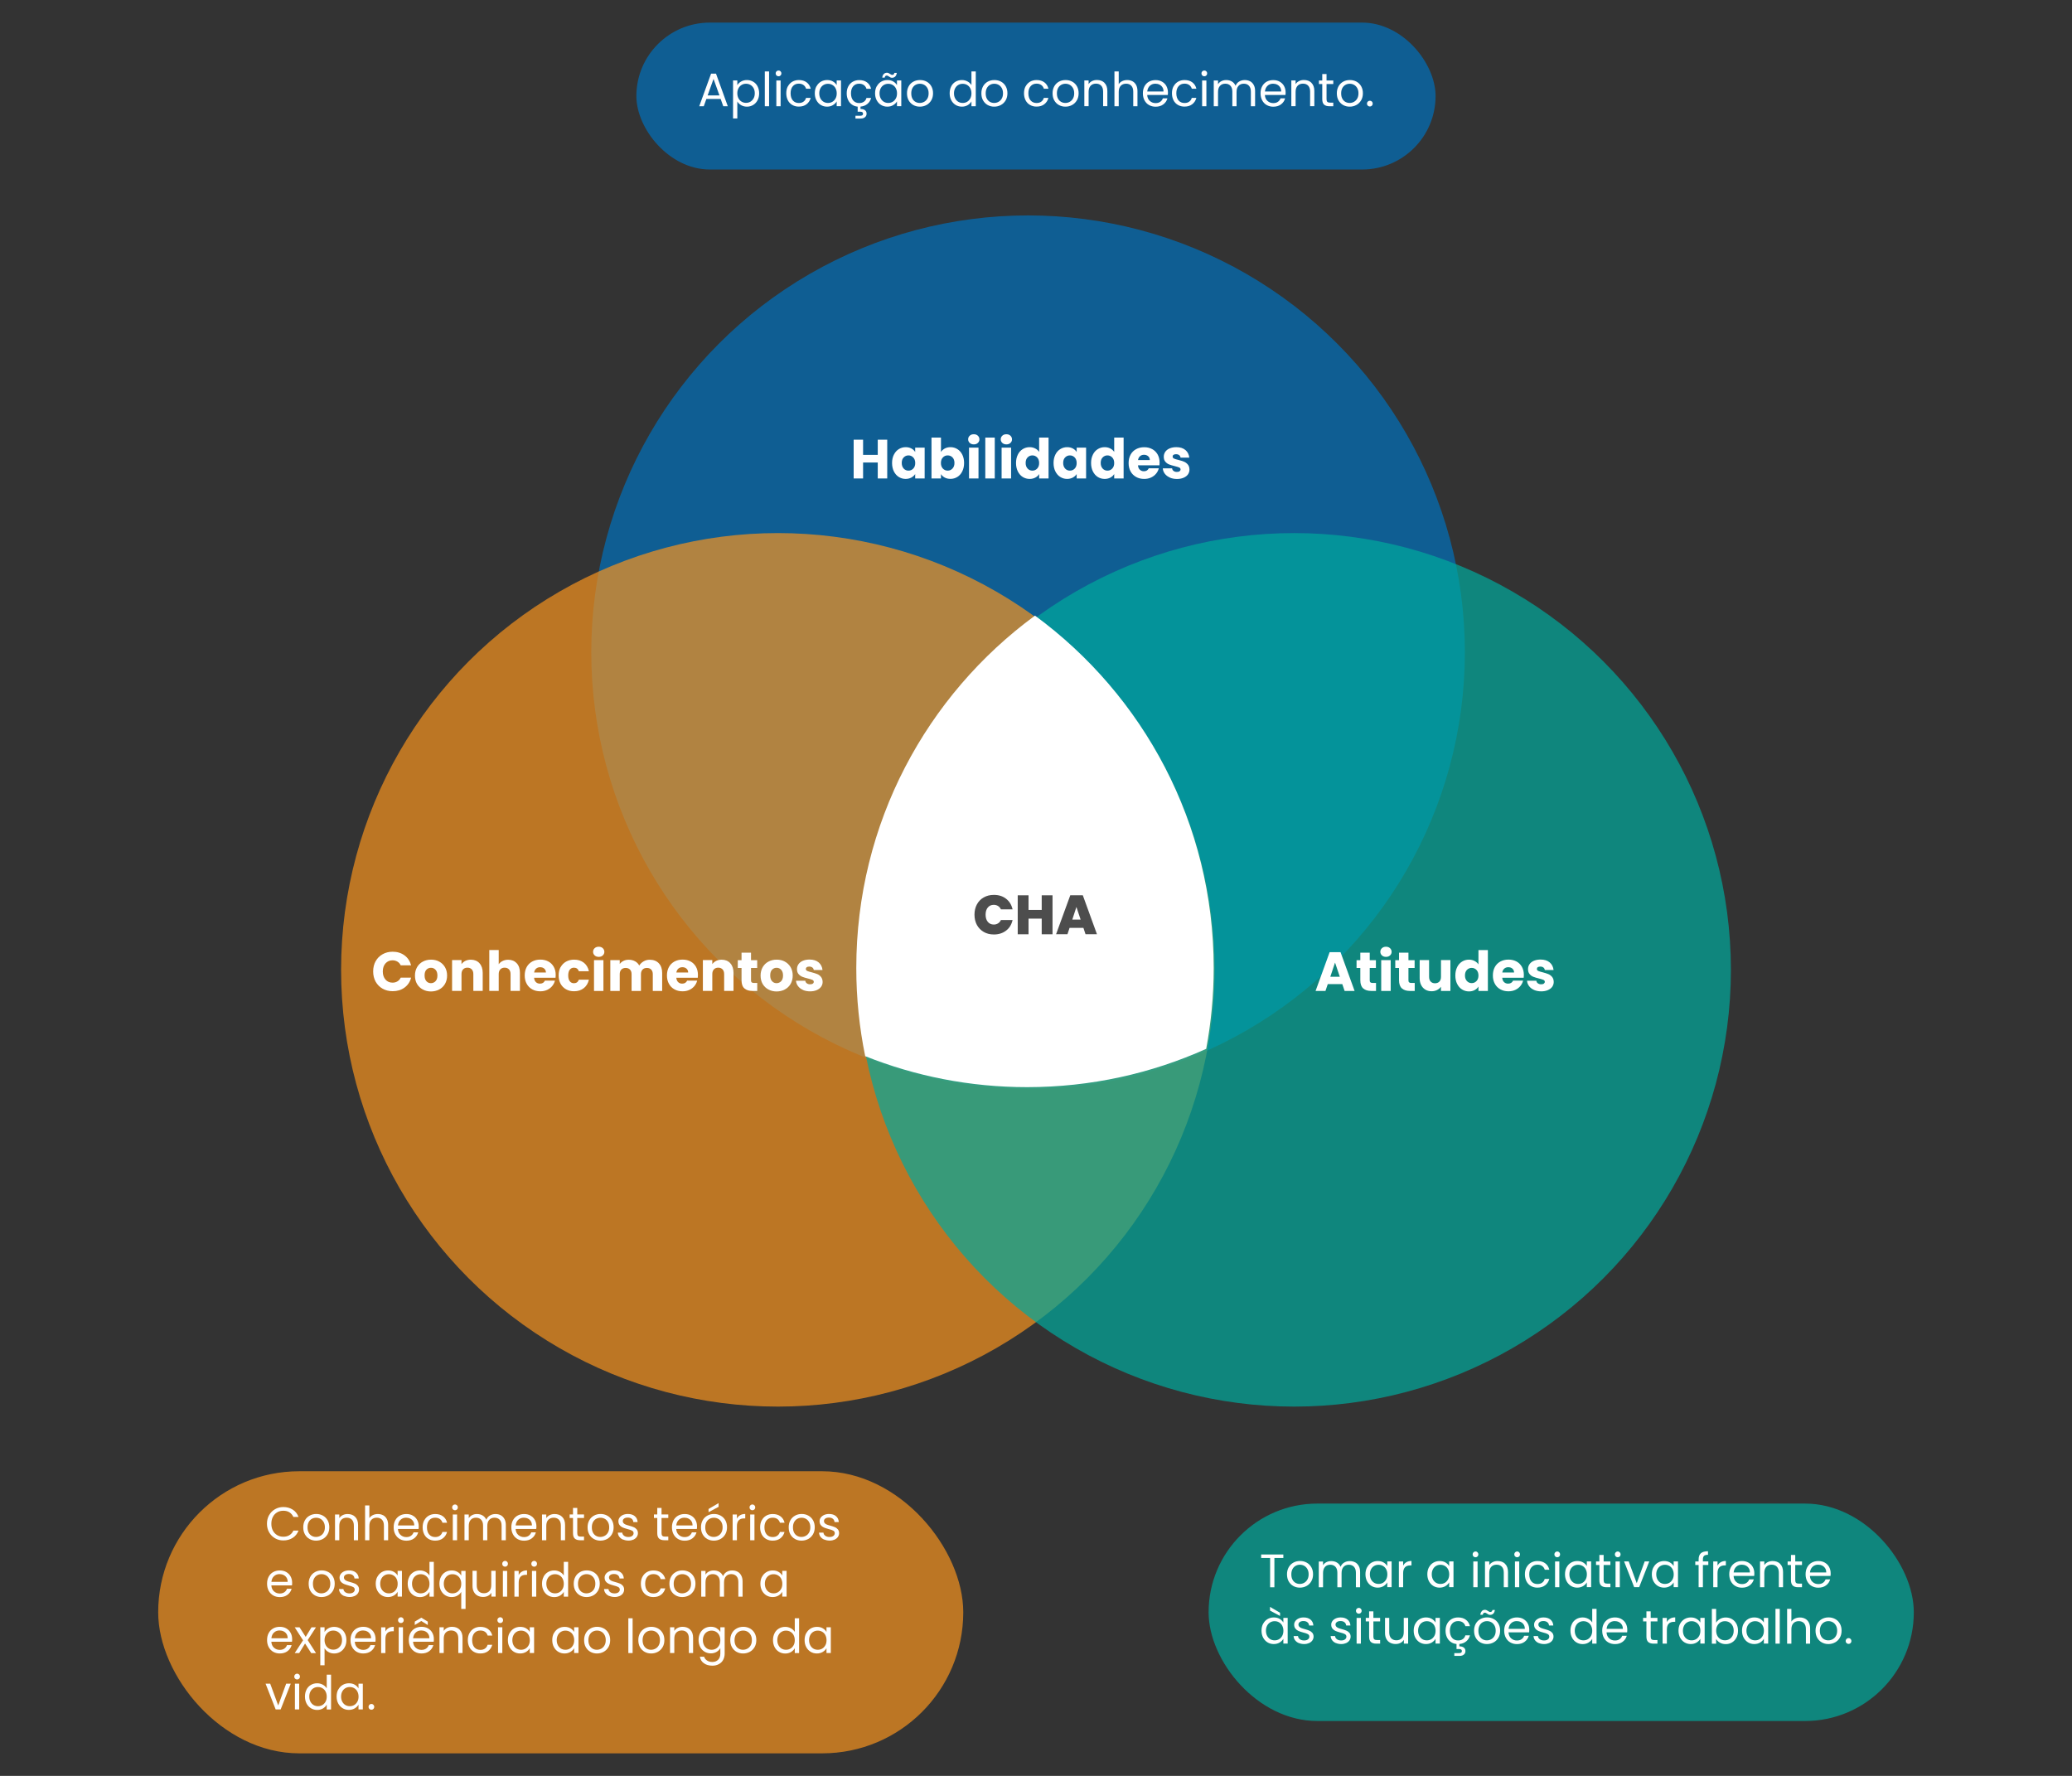 <?xml version="1.0" encoding="UTF-8"?><svg id="Camada_1" xmlns="http://www.w3.org/2000/svg" viewBox="0 0 402.5 345"><rect x="0" y="0" width="402.5" height="345" fill="#333333" stroke="none"/><defs><style>.cls-1{fill:#00a99d;}.cls-2{fill:#0071bc;}.cls-3{fill:#f7931e;}.cls-4{fill:#fff;}.cls-5{fill:#4d4d4d;}.cls-6{opacity:.7;}</style></defs><g><g><g class="cls-6"><circle class="cls-2" cx="199.71" cy="126.7" r="84.85"/></g><g class="cls-6"><circle class="cls-3" cx="151.11" cy="188.41" r="84.85"/></g><g class="cls-6"><circle class="cls-1" cx="251.39" cy="188.41" r="84.85"/></g><path class="cls-4" d="M201.05,119.6c-21.05,15.44-34.71,40.35-34.71,68.46,0,5.87,.6,11.59,1.73,17.12,9.72,3.88,20.33,6.02,31.44,6.02,12.4,0,24.18-2.66,34.8-7.44,.95-5.09,1.46-10.33,1.46-15.7,0-28.1-13.67-53.01-34.71-68.46Z"/></g><g><path class="cls-5" d="M189.77,175.7c.31-.58,.75-1.04,1.33-1.36,.57-.33,1.23-.49,1.97-.49,.94,0,1.74,.25,2.38,.76,.64,.5,1.06,1.19,1.25,2.05h-2.26c-.14-.29-.32-.5-.56-.65-.24-.15-.52-.23-.83-.23-.49,0-.87,.17-1.16,.52-.29,.35-.43,.81-.43,1.39s.14,1.05,.43,1.4c.29,.35,.68,.52,1.16,.52,.32,0,.59-.08,.83-.23,.24-.15,.43-.37,.56-.65h2.26c-.19,.87-.6,1.55-1.25,2.05-.64,.5-1.44,.76-2.38,.76-.74,0-1.4-.16-1.97-.49s-1.01-.78-1.33-1.36c-.31-.58-.47-1.25-.47-2s.16-1.41,.47-1.99Z"/><path class="cls-5" d="M204.46,173.93v7.57h-2.1v-3.04h-2.56v3.04h-2.1v-7.57h2.1v2.84h2.56v-2.84h2.1Z"/><path class="cls-5" d="M210.45,180.26h-2.68l-.41,1.23h-2.21l2.76-7.57h2.43l2.75,7.57h-2.22l-.41-1.23Zm-.53-1.61l-.82-2.45-.8,2.45h1.62Z"/></g><g><path class="cls-4" d="M172.35,85.42v7.53h-1.84v-3.1h-2.85v3.1h-1.83v-7.53h1.83v2.95h2.85v-2.95h1.84Z"/><path class="cls-4" d="M173.65,88.32c.23-.47,.55-.82,.95-1.07,.4-.25,.85-.38,1.34-.38,.42,0,.79,.09,1.11,.26,.32,.17,.56,.4,.73,.68v-.85h1.84v5.99h-1.84v-.85c-.18,.28-.43,.5-.75,.68-.32,.17-.69,.26-1.11,.26-.49,0-.93-.13-1.33-.38s-.72-.62-.95-1.08c-.23-.47-.35-1.01-.35-1.63s.12-1.16,.35-1.62Zm3.76,.55c-.25-.26-.56-.4-.93-.4s-.67,.13-.93,.39-.38,.62-.38,1.08,.13,.82,.38,1.09c.25,.27,.56,.4,.93,.4s.67-.13,.93-.4,.38-.63,.38-1.08-.13-.82-.38-1.08Z"/><path class="cls-4" d="M183.53,87.13c.32-.17,.69-.26,1.11-.26,.49,0,.94,.13,1.34,.38,.4,.25,.72,.61,.95,1.07,.23,.46,.35,1,.35,1.62s-.12,1.16-.35,1.63c-.23,.47-.55,.83-.95,1.08-.4,.25-.85,.38-1.34,.38-.42,0-.79-.08-1.11-.25s-.56-.39-.74-.67v.84h-1.84v-7.94h1.84v2.8c.17-.28,.42-.5,.74-.68Zm1.5,1.73c-.25-.26-.57-.39-.94-.39s-.67,.13-.93,.4-.38,.63-.38,1.08,.13,.82,.38,1.08,.56,.4,.93,.4,.68-.13,.93-.4c.26-.27,.39-.63,.39-1.09s-.13-.82-.38-1.08Z"/><path class="cls-4" d="M188.38,86.05c-.2-.19-.31-.42-.31-.7s.1-.52,.31-.71c.2-.19,.47-.28,.79-.28s.57,.09,.78,.28c.2,.19,.31,.43,.31,.71s-.1,.51-.31,.7c-.2,.19-.46,.28-.78,.28s-.58-.09-.79-.28Zm1.7,.91v5.99h-1.84v-5.99h1.84Z"/><path class="cls-4" d="M193.24,85.01v7.94h-1.84v-7.94h1.84Z"/><path class="cls-4" d="M194.71,86.05c-.2-.19-.31-.42-.31-.7s.1-.52,.31-.71c.2-.19,.47-.28,.79-.28s.57,.09,.78,.28c.2,.19,.31,.43,.31,.71s-.1,.51-.31,.7c-.2,.19-.46,.28-.78,.28s-.58-.09-.79-.28Zm1.7,.91v5.99h-1.84v-5.99h1.84Z"/><path class="cls-4" d="M197.72,88.32c.23-.47,.55-.82,.95-1.07,.4-.25,.85-.38,1.34-.38,.39,0,.75,.08,1.08,.25,.33,.16,.58,.39,.77,.67v-2.78h1.83v7.94h-1.83v-.86c-.17,.29-.42,.52-.74,.69-.32,.17-.69,.26-1.11,.26-.49,0-.94-.13-1.34-.38-.4-.25-.72-.62-.95-1.08-.23-.47-.35-1.01-.35-1.63s.12-1.16,.35-1.62Zm3.76,.55c-.25-.26-.56-.4-.93-.4s-.67,.13-.93,.39-.38,.62-.38,1.08,.13,.82,.38,1.09c.25,.27,.56,.4,.93,.4s.67-.13,.93-.4,.38-.63,.38-1.08-.13-.82-.38-1.08Z"/><path class="cls-4" d="M205.01,88.32c.23-.47,.55-.82,.95-1.07,.4-.25,.85-.38,1.34-.38,.42,0,.79,.09,1.11,.26,.32,.17,.56,.4,.74,.68v-.85h1.83v5.99h-1.83v-.85c-.18,.28-.43,.5-.75,.68-.32,.17-.69,.26-1.11,.26-.49,0-.93-.13-1.33-.38-.4-.25-.72-.62-.95-1.08-.23-.47-.35-1.01-.35-1.63s.12-1.16,.35-1.62Zm3.76,.55c-.25-.26-.56-.4-.93-.4s-.67,.13-.93,.39-.38,.62-.38,1.08,.13,.82,.38,1.09c.25,.27,.56,.4,.93,.4s.67-.13,.93-.4,.38-.63,.38-1.08-.13-.82-.38-1.08Z"/><path class="cls-4" d="M212.3,88.32c.23-.47,.55-.82,.95-1.07,.4-.25,.85-.38,1.34-.38,.39,0,.75,.08,1.08,.25,.33,.16,.58,.39,.77,.67v-2.78h1.83v7.94h-1.83v-.86c-.17,.29-.42,.52-.74,.69-.32,.17-.69,.26-1.11,.26-.49,0-.94-.13-1.34-.38-.4-.25-.72-.62-.95-1.08-.23-.47-.35-1.01-.35-1.63s.12-1.16,.35-1.62Zm3.76,.55c-.25-.26-.56-.4-.93-.4s-.67,.13-.93,.39-.38,.62-.38,1.08,.13,.82,.38,1.09c.25,.27,.56,.4,.93,.4s.67-.13,.93-.4,.38-.63,.38-1.08-.13-.82-.38-1.08Z"/><path class="cls-4" d="M225.21,90.4h-4.15c.03,.37,.15,.66,.36,.85s.47,.3,.78,.3c.46,0,.78-.19,.96-.58h1.95c-.1,.39-.28,.75-.54,1.06-.26,.31-.59,.56-.98,.74-.39,.18-.83,.27-1.32,.27-.59,0-1.11-.12-1.57-.38s-.82-.61-1.07-1.07c-.26-.47-.39-1.01-.39-1.63s.13-1.17,.38-1.63c.25-.47,.61-.82,1.07-1.07,.46-.25,.98-.38,1.58-.38s1.09,.12,1.55,.37c.45,.24,.8,.59,1.06,1.04,.25,.45,.38,.98,.38,1.58,0,.17-.01,.35-.03,.54Zm-1.85-1.02c0-.31-.11-.57-.32-.75s-.48-.28-.8-.28-.57,.09-.78,.27-.34,.43-.39,.76h2.3Z"/><path class="cls-4" d="M227.25,92.77c-.41-.18-.73-.42-.97-.73-.24-.31-.37-.66-.4-1.05h1.81c.02,.21,.12,.38,.29,.5,.17,.13,.38,.19,.63,.19,.23,0,.41-.04,.53-.13s.19-.21,.19-.35c0-.17-.09-.3-.27-.38-.18-.08-.47-.17-.87-.27-.43-.1-.79-.21-1.07-.32-.29-.11-.53-.29-.74-.53-.21-.24-.31-.56-.31-.97,0-.34,.09-.66,.28-.94,.19-.28,.47-.51,.84-.67s.81-.25,1.31-.25c.75,0,1.34,.19,1.78,.56s.68,.87,.75,1.48h-1.7c-.03-.21-.12-.37-.27-.49-.15-.12-.36-.18-.61-.18-.21,0-.38,.04-.49,.12-.12,.08-.17,.2-.17,.34,0,.17,.09,.3,.27,.39s.47,.17,.85,.26c.44,.11,.8,.23,1.08,.34s.52,.29,.74,.54,.32,.58,.33,.99c0,.35-.1,.66-.29,.94-.2,.28-.48,.49-.85,.65-.37,.16-.8,.24-1.28,.24-.52,0-.99-.09-1.4-.27Z"/></g><g><path class="cls-4" d="M260.74,191.18h-2.81l-.45,1.33h-1.92l2.73-7.53h2.12l2.73,7.53h-1.94l-.45-1.33Zm-.47-1.42l-.93-2.76-.92,2.76h1.86Z"/><path class="cls-4" d="M267.3,190.95v1.56h-.93c-.67,0-1.18-.16-1.56-.49-.37-.33-.56-.86-.56-1.59v-2.38h-.73v-1.52h.73v-1.46h1.83v1.46h1.2v1.52h-1.2v2.4c0,.18,.04,.31,.13,.39,.09,.08,.23,.12,.43,.12h.65Z"/><path class="cls-4" d="M268.45,185.61c-.2-.19-.31-.42-.31-.7s.1-.52,.31-.71,.47-.28,.79-.28,.57,.09,.78,.28c.2,.19,.31,.43,.31,.71s-.1,.51-.31,.7c-.2,.19-.46,.28-.78,.28s-.58-.09-.79-.28Zm1.7,.91v5.99h-1.84v-5.99h1.84Z"/><path class="cls-4" d="M274.82,190.95v1.56h-.93c-.67,0-1.18-.16-1.56-.49-.37-.33-.56-.86-.56-1.59v-2.38h-.73v-1.52h.73v-1.46h1.83v1.46h1.2v1.52h-1.2v2.4c0,.18,.04,.31,.13,.39,.09,.08,.23,.12,.43,.12h.65Z"/><path class="cls-4" d="M281.75,186.52v5.99h-1.83v-.82c-.19,.26-.44,.48-.76,.64s-.67,.24-1.06,.24c-.46,0-.86-.1-1.21-.31s-.62-.5-.82-.89-.29-.84-.29-1.36v-3.5h1.83v3.25c0,.4,.1,.71,.31,.93,.21,.22,.49,.33,.84,.33s.64-.11,.85-.33c.21-.22,.31-.53,.31-.93v-3.25h1.83Z"/><path class="cls-4" d="M283.06,187.88c.23-.46,.55-.82,.95-1.07,.4-.25,.85-.38,1.34-.38,.39,0,.75,.08,1.08,.25,.33,.17,.58,.39,.77,.67v-2.78h1.83v7.94h-1.83v-.86c-.17,.29-.42,.51-.74,.69s-.69,.26-1.11,.26c-.49,0-.94-.13-1.34-.38-.4-.25-.72-.62-.95-1.08s-.35-1.01-.35-1.63,.12-1.16,.35-1.62Zm3.76,.55c-.25-.26-.56-.4-.93-.4s-.67,.13-.93,.39c-.25,.26-.38,.62-.38,1.08s.13,.82,.38,1.09c.25,.27,.56,.4,.93,.4s.67-.13,.93-.4,.38-.63,.38-1.08-.13-.82-.38-1.08Z"/><path class="cls-4" d="M295.97,189.95h-4.15c.03,.37,.15,.66,.36,.85,.21,.2,.47,.29,.78,.29,.46,0,.78-.19,.96-.58h1.95c-.1,.39-.28,.75-.54,1.06-.26,.31-.59,.56-.98,.74s-.83,.27-1.32,.27c-.59,0-1.11-.12-1.57-.38-.46-.25-.82-.61-1.07-1.07-.26-.46-.39-1.01-.39-1.63s.13-1.17,.38-1.63c.25-.46,.61-.82,1.07-1.07,.46-.25,.98-.38,1.58-.38s1.09,.12,1.55,.36c.45,.24,.8,.59,1.06,1.04,.25,.45,.38,.98,.38,1.58,0,.17-.01,.35-.03,.54Zm-1.85-1.02c0-.31-.11-.56-.32-.75-.21-.19-.48-.28-.8-.28s-.57,.09-.78,.27-.34,.43-.39,.76h2.3Z"/><path class="cls-4" d="M298.01,192.32c-.41-.18-.73-.42-.97-.74-.24-.31-.37-.66-.4-1.05h1.81c.02,.21,.12,.38,.29,.5s.38,.19,.63,.19c.23,0,.41-.04,.53-.13,.12-.09,.19-.21,.19-.35,0-.17-.09-.3-.27-.38-.18-.08-.47-.17-.87-.27-.43-.1-.79-.21-1.07-.32-.29-.11-.53-.29-.74-.53-.21-.24-.31-.56-.31-.97,0-.34,.09-.66,.28-.94,.19-.28,.47-.51,.84-.67,.37-.16,.81-.25,1.31-.25,.75,0,1.34,.19,1.78,.56s.68,.87,.75,1.48h-1.7c-.03-.21-.12-.37-.27-.49-.15-.12-.36-.18-.61-.18-.21,0-.38,.04-.49,.12-.12,.08-.17,.19-.17,.34,0,.17,.09,.3,.27,.39,.18,.08,.47,.17,.85,.26,.44,.12,.8,.23,1.08,.34,.28,.11,.52,.29,.74,.54s.32,.58,.33,.99c0,.35-.1,.66-.29,.94-.2,.28-.48,.49-.85,.65-.37,.16-.8,.24-1.28,.24-.52,0-.99-.09-1.4-.27Z"/></g><g><path class="cls-4" d="M72.97,186.74c.32-.58,.77-1.04,1.35-1.36,.58-.33,1.23-.49,1.96-.49,.89,0,1.66,.24,2.3,.71,.64,.47,1.06,1.12,1.28,1.93h-2.02c-.15-.32-.36-.55-.64-.72-.28-.16-.59-.25-.94-.25-.56,0-1.02,.2-1.37,.59s-.53,.92-.53,1.58,.18,1.18,.53,1.58,.81,.59,1.37,.59c.35,0,.66-.08,.94-.25,.28-.17,.49-.4,.64-.72h2.02c-.21,.82-.64,1.46-1.28,1.93s-1.4,.7-2.3,.7c-.73,0-1.38-.16-1.96-.49-.58-.33-1.02-.78-1.35-1.36-.32-.58-.48-1.24-.48-1.99s.16-1.41,.48-1.99Z"/><path class="cls-4" d="M82.12,192.22c-.47-.25-.84-.61-1.11-1.07-.27-.46-.4-1.01-.4-1.63s.14-1.16,.41-1.63c.27-.47,.64-.83,1.12-1.08,.47-.25,1-.38,1.59-.38s1.12,.12,1.59,.38c.47,.25,.84,.61,1.12,1.08,.27,.47,.41,1.01,.41,1.63s-.14,1.16-.41,1.63c-.28,.47-.65,.83-1.13,1.08-.48,.25-1.01,.38-1.59,.38s-1.11-.12-1.58-.38Zm2.48-1.6c.25-.26,.37-.63,.37-1.11s-.12-.85-.36-1.11-.53-.39-.89-.39-.65,.13-.89,.38c-.24,.25-.35,.62-.35,1.11s.12,.85,.35,1.11,.52,.39,.88,.39,.65-.13,.9-.39Z"/><path class="cls-4" d="M93.14,187.13c.42,.46,.63,1.08,.63,1.87v3.5h-1.82v-3.25c0-.4-.1-.71-.31-.93s-.49-.33-.84-.33-.63,.11-.84,.33-.31,.53-.31,.93v3.25h-1.83v-5.99h1.83v.79c.19-.26,.44-.47,.75-.63,.31-.15,.67-.23,1.06-.23,.7,0,1.26,.23,1.68,.68Z"/><path class="cls-4" d="M100.38,187.13c.42,.46,.62,1.08,.62,1.87v3.5h-1.82v-3.25c0-.4-.1-.71-.31-.93s-.49-.33-.84-.33-.63,.11-.84,.33-.31,.53-.31,.93v3.25h-1.83v-7.94h1.83v2.76c.19-.26,.44-.48,.76-.63,.32-.16,.68-.24,1.08-.24,.69,0,1.24,.23,1.65,.68Z"/><path class="cls-4" d="M107.9,189.95h-4.15c.03,.37,.15,.66,.36,.85,.21,.2,.47,.29,.78,.29,.46,0,.78-.19,.96-.58h1.95c-.1,.39-.28,.75-.54,1.06-.26,.31-.59,.56-.98,.74s-.83,.27-1.32,.27c-.59,0-1.11-.12-1.57-.38-.46-.25-.82-.61-1.07-1.07-.26-.46-.39-1.01-.39-1.63s.13-1.17,.38-1.63c.25-.46,.61-.82,1.07-1.07,.46-.25,.98-.38,1.58-.38s1.09,.12,1.55,.36,.8,.59,1.06,1.04c.25,.45,.38,.98,.38,1.58,0,.17-.01,.35-.03,.54Zm-1.85-1.02c0-.31-.11-.56-.32-.75-.21-.19-.48-.28-.8-.28s-.57,.09-.78,.27-.34,.43-.39,.76h2.3Z"/><path class="cls-4" d="M108.91,187.88c.25-.46,.61-.82,1.06-1.07,.45-.25,.97-.38,1.56-.38,.75,0,1.38,.2,1.88,.59,.5,.39,.84,.95,.99,1.66h-1.95c-.16-.46-.48-.69-.96-.69-.34,0-.6,.13-.81,.39-.2,.26-.3,.64-.3,1.12s.1,.86,.3,1.12c.2,.26,.47,.39,.81,.39,.47,0,.79-.23,.96-.69h1.95c-.16,.7-.49,1.25-1,1.65-.51,.4-1.13,.6-1.88,.6-.59,0-1.11-.12-1.56-.38-.45-.25-.81-.61-1.06-1.07-.25-.46-.38-1.01-.38-1.63s.13-1.17,.38-1.63Z"/><path class="cls-4" d="M115.52,185.61c-.2-.19-.31-.42-.31-.7s.1-.52,.31-.71c.2-.19,.47-.28,.79-.28s.57,.09,.78,.28c.2,.19,.31,.43,.31,.71s-.1,.51-.31,.7c-.2,.19-.46,.28-.78,.28s-.58-.09-.79-.28Zm1.7,.91v5.99h-1.83v-5.99h1.83Z"/><path class="cls-4" d="M127.97,187.13c.44,.45,.66,1.08,.66,1.88v3.5h-1.82v-3.25c0-.39-.1-.68-.31-.9-.2-.21-.48-.32-.84-.32s-.64,.11-.84,.32c-.2,.21-.31,.51-.31,.9v3.25h-1.82v-3.25c0-.39-.1-.68-.31-.9-.2-.21-.48-.32-.84-.32s-.64,.11-.84,.32c-.2,.21-.31,.51-.31,.9v3.25h-1.83v-5.99h1.83v.75c.19-.25,.43-.45,.73-.6s.64-.22,1.02-.22c.45,0,.85,.1,1.21,.29s.63,.47,.83,.83c.21-.33,.49-.6,.85-.81,.36-.21,.75-.31,1.17-.31,.74,0,1.34,.22,1.78,.68Z"/><path class="cls-4" d="M135.53,189.95h-4.15c.03,.37,.15,.66,.36,.85,.21,.2,.47,.29,.78,.29,.46,0,.78-.19,.96-.58h1.95c-.1,.39-.28,.75-.54,1.06-.26,.31-.59,.56-.98,.74s-.83,.27-1.32,.27c-.59,0-1.11-.12-1.57-.38-.46-.25-.82-.61-1.07-1.07-.26-.46-.39-1.01-.39-1.63s.13-1.17,.38-1.63c.25-.46,.61-.82,1.07-1.07,.46-.25,.98-.38,1.58-.38s1.09,.12,1.55,.36,.8,.59,1.06,1.04c.25,.45,.38,.98,.38,1.58,0,.17-.01,.35-.03,.54Zm-1.85-1.02c0-.31-.11-.56-.32-.75-.21-.19-.48-.28-.8-.28s-.57,.09-.78,.27-.34,.43-.39,.76h2.3Z"/><path class="cls-4" d="M141.86,187.13c.42,.46,.63,1.08,.63,1.87v3.5h-1.82v-3.25c0-.4-.1-.71-.31-.93s-.49-.33-.84-.33-.63,.11-.84,.33-.31,.53-.31,.93v3.25h-1.83v-5.99h1.83v.79c.19-.26,.44-.47,.75-.63,.31-.15,.67-.23,1.06-.23,.7,0,1.26,.23,1.68,.68Z"/><path class="cls-4" d="M147.1,190.95v1.56h-.93c-.67,0-1.18-.16-1.56-.49s-.56-.86-.56-1.59v-2.38h-.73v-1.52h.73v-1.46h1.84v1.46h1.2v1.52h-1.2v2.4c0,.18,.04,.31,.13,.39,.09,.08,.23,.12,.43,.12h.65Z"/><path class="cls-4" d="M149.26,192.22c-.47-.25-.84-.61-1.11-1.07-.27-.46-.4-1.01-.4-1.63s.14-1.16,.41-1.63c.27-.47,.64-.83,1.12-1.08,.47-.25,1-.38,1.59-.38s1.12,.12,1.59,.38c.47,.25,.84,.61,1.12,1.08,.27,.47,.41,1.01,.41,1.63s-.14,1.16-.41,1.63c-.28,.47-.65,.83-1.13,1.08-.48,.25-1.01,.38-1.59,.38s-1.11-.12-1.58-.38Zm2.48-1.6c.25-.26,.37-.63,.37-1.11s-.12-.85-.36-1.11-.53-.39-.89-.39-.65,.13-.89,.38c-.24,.25-.35,.62-.35,1.11s.12,.85,.35,1.11,.52,.39,.88,.39,.65-.13,.9-.39Z"/><path class="cls-4" d="M156,192.32c-.41-.18-.73-.42-.97-.74-.24-.31-.37-.66-.4-1.05h1.81c.02,.21,.12,.38,.29,.5,.17,.13,.38,.19,.63,.19,.23,0,.41-.04,.53-.13,.13-.09,.19-.21,.19-.35,0-.17-.09-.3-.27-.38-.18-.08-.47-.17-.87-.27-.43-.1-.79-.21-1.07-.32s-.53-.29-.74-.53c-.21-.24-.31-.56-.31-.97,0-.34,.09-.66,.28-.94,.19-.28,.47-.51,.84-.67,.37-.16,.81-.25,1.31-.25,.75,0,1.34,.19,1.78,.56s.68,.87,.75,1.48h-1.7c-.03-.21-.12-.37-.27-.49-.15-.12-.36-.18-.61-.18-.21,0-.38,.04-.49,.12-.11,.08-.17,.19-.17,.34,0,.17,.09,.3,.27,.39,.18,.08,.47,.17,.85,.26,.44,.12,.8,.23,1.08,.34,.28,.11,.52,.29,.73,.54s.32,.58,.33,.99c0,.35-.1,.66-.3,.94s-.48,.49-.85,.65c-.37,.16-.8,.24-1.28,.24-.52,0-.99-.09-1.4-.27Z"/></g></g><g class="cls-6"><rect class="cls-2" x="123.62" y="4.39" width="155.25" height="28.54" rx="14.27" ry="14.27"/></g><g><path class="cls-4" d="M140,19.22h-2.78l-.51,1.42h-.88l2.3-6.33h.96l2.29,6.33h-.88l-.51-1.42Zm-.24-.68l-1.15-3.21-1.15,3.21h2.3Z"/><path class="cls-4" d="M143.96,15.84c.33-.19,.7-.29,1.14-.29s.85,.11,1.21,.32c.36,.21,.65,.51,.85,.9s.31,.84,.31,1.35-.1,.96-.31,1.35c-.21,.4-.49,.7-.85,.92-.36,.22-.77,.33-1.21,.33s-.8-.1-1.13-.29c-.33-.19-.57-.43-.74-.72v3.3h-.83v-7.38h.83v.92c.16-.29,.41-.53,.74-.72Zm2.43,1.29c-.15-.28-.36-.49-.62-.64-.26-.15-.54-.22-.85-.22s-.59,.07-.84,.22c-.26,.15-.47,.37-.62,.65s-.23,.61-.23,.98,.08,.71,.23,.99,.36,.5,.62,.65,.54,.22,.84,.22,.6-.07,.85-.22,.46-.37,.62-.65,.23-.62,.23-1-.08-.71-.23-.99Z"/><path class="cls-4" d="M149.4,13.88v6.76h-.83v-6.76h.83Z"/><path class="cls-4" d="M150.84,14.66c-.11-.11-.16-.24-.16-.4s.05-.29,.16-.4c.11-.11,.24-.16,.4-.16s.28,.05,.39,.16c.11,.11,.16,.24,.16,.4s-.05,.29-.16,.4c-.11,.11-.24,.16-.39,.16s-.29-.05-.4-.16Zm.8,.98v5h-.83v-5h.83Z"/><path class="cls-4" d="M153.06,16.77c.21-.39,.49-.69,.86-.9,.37-.21,.79-.32,1.26-.32,.61,0,1.12,.15,1.52,.45s.66,.71,.79,1.24h-.9c-.09-.3-.25-.54-.5-.72s-.55-.27-.92-.27c-.48,0-.86,.16-1.15,.49-.29,.33-.44,.79-.44,1.38s.15,1.07,.44,1.4c.29,.33,.68,.49,1.15,.49,.37,0,.67-.08,.91-.26,.24-.17,.41-.41,.5-.73h.9c-.13,.51-.4,.92-.8,1.23s-.9,.46-1.51,.46c-.48,0-.9-.11-1.26-.32-.37-.21-.66-.51-.86-.9s-.31-.85-.31-1.37,.1-.97,.31-1.36Z"/><path class="cls-4" d="M158.61,16.77c.21-.39,.49-.69,.85-.9,.36-.21,.77-.32,1.21-.32s.82,.09,1.14,.28c.32,.19,.56,.43,.72,.71v-.91h.84v5h-.84v-.93c-.16,.29-.41,.53-.74,.73s-.7,.29-1.14,.29-.85-.11-1.21-.33c-.36-.22-.64-.53-.85-.92-.21-.4-.31-.85-.31-1.35s.1-.96,.31-1.35Zm3.7,.37c-.15-.28-.36-.49-.62-.64-.26-.15-.54-.22-.85-.22s-.59,.07-.85,.22c-.26,.15-.46,.36-.61,.64-.15,.28-.23,.61-.23,.99s.08,.72,.23,1,.36,.5,.61,.65c.26,.15,.54,.22,.85,.22s.59-.07,.85-.22c.26-.15,.46-.37,.62-.65s.23-.61,.23-.99-.08-.71-.23-.99Z"/><path class="cls-4" d="M167.82,19.76c.24-.17,.41-.41,.5-.73h.9c-.12,.48-.36,.86-.72,1.16-.36,.3-.8,.47-1.34,.52v.46c.36,0,.65,.07,.86,.23,.21,.16,.32,.38,.32,.68s-.1,.51-.31,.69c-.21,.17-.48,.26-.8,.26h-1.05v-.54h.89c.2,0,.35-.03,.44-.09,.09-.06,.14-.16,.14-.31s-.05-.24-.14-.3-.24-.09-.44-.09h-.46v-.98c-.42-.04-.79-.17-1.11-.4-.32-.22-.57-.52-.75-.9-.18-.37-.27-.8-.27-1.28,0-.52,.1-.97,.31-1.36s.49-.69,.86-.9c.37-.21,.79-.32,1.26-.32,.61,0,1.12,.15,1.52,.45s.66,.71,.79,1.24h-.9c-.09-.3-.25-.54-.5-.72s-.55-.27-.92-.27c-.48,0-.86,.16-1.15,.49-.29,.33-.44,.79-.44,1.38s.15,1.07,.44,1.4c.29,.33,.68,.49,1.15,.49,.37,0,.67-.08,.91-.26Z"/><path class="cls-4" d="M170.32,16.77c.21-.39,.49-.69,.85-.9,.36-.21,.77-.32,1.21-.32s.82,.09,1.14,.28c.32,.19,.56,.43,.72,.71v-.91h.84v5h-.84v-.93c-.16,.29-.41,.53-.74,.73s-.7,.29-1.14,.29-.85-.11-1.21-.33c-.36-.22-.64-.53-.85-.92-.21-.4-.31-.85-.31-1.35s.1-.96,.31-1.35Zm3.7,.37c-.15-.28-.36-.49-.62-.64-.26-.15-.54-.22-.85-.22s-.59,.07-.85,.22c-.26,.15-.46,.36-.61,.64-.15,.28-.23,.61-.23,.99s.08,.72,.23,1,.36,.5,.61,.65c.26,.15,.54,.22,.85,.22s.59-.07,.85-.22c.26-.15,.46-.37,.62-.65s.23-.61,.23-.99-.08-.71-.23-.99Zm-2.34-2.76c.16-.16,.36-.25,.61-.25,.12,0,.21,.02,.3,.06,.08,.04,.18,.1,.3,.17,.09,.06,.16,.11,.23,.14,.07,.03,.14,.05,.22,.05,.1,0,.19-.03,.26-.1s.12-.16,.14-.29h.47c-.04,.3-.14,.54-.3,.7-.16,.16-.37,.25-.61,.25-.12,0-.22-.02-.31-.06s-.19-.1-.3-.18c-.1-.06-.17-.11-.23-.14-.06-.03-.13-.05-.21-.05-.1,0-.19,.03-.26,.1-.07,.07-.11,.17-.13,.3h-.48c.04-.31,.14-.55,.31-.71Z"/><path class="cls-4" d="M177.41,20.4c-.38-.21-.68-.52-.9-.91-.22-.39-.32-.85-.32-1.37s.11-.96,.33-1.36,.52-.69,.91-.9c.38-.21,.81-.31,1.29-.31s.9,.1,1.29,.31c.38,.21,.69,.51,.91,.9s.33,.84,.33,1.36-.11,.97-.34,1.37c-.23,.39-.54,.7-.93,.91-.39,.21-.82,.32-1.3,.32s-.89-.11-1.27-.32Zm2.11-.62c.26-.14,.47-.35,.63-.63,.16-.28,.24-.62,.24-1.02s-.08-.74-.24-1.02c-.16-.28-.37-.49-.62-.63-.26-.14-.53-.21-.83-.21s-.58,.07-.84,.21c-.25,.14-.46,.35-.61,.63-.15,.28-.23,.62-.23,1.02s.07,.75,.22,1.03c.15,.28,.35,.49,.6,.63,.25,.14,.52,.21,.82,.21s.58-.07,.84-.21Z"/><path class="cls-4" d="M184.78,16.77c.21-.39,.49-.69,.85-.9,.36-.21,.77-.32,1.22-.32,.39,0,.75,.09,1.09,.27s.59,.42,.77,.71v-2.65h.84v6.76h-.84v-.94c-.16,.3-.41,.54-.73,.73-.32,.19-.7,.29-1.13,.29s-.85-.11-1.21-.33-.65-.53-.85-.92c-.21-.4-.31-.85-.31-1.35s.1-.96,.31-1.35Zm3.7,.37c-.15-.28-.36-.49-.62-.64-.26-.15-.54-.22-.85-.22s-.59,.07-.85,.22c-.26,.15-.46,.36-.61,.64-.15,.28-.23,.61-.23,.99s.08,.72,.23,1c.15,.28,.36,.5,.61,.65s.54,.22,.85,.22,.59-.07,.85-.22,.46-.37,.62-.65c.15-.28,.23-.61,.23-.99s-.08-.71-.23-.99Z"/><path class="cls-4" d="M191.86,20.4c-.38-.21-.68-.52-.9-.91-.22-.39-.32-.85-.32-1.37s.11-.96,.33-1.36c.22-.39,.53-.69,.91-.9,.38-.21,.81-.31,1.29-.31s.9,.1,1.29,.31c.38,.21,.69,.51,.91,.9,.22,.39,.33,.84,.33,1.36s-.11,.97-.34,1.37c-.23,.39-.54,.7-.93,.91-.39,.21-.82,.32-1.3,.32s-.89-.11-1.27-.32Zm2.11-.62c.26-.14,.47-.35,.63-.63,.16-.28,.24-.62,.24-1.02s-.08-.74-.24-1.02c-.16-.28-.37-.49-.62-.63-.26-.14-.53-.21-.83-.21s-.58,.07-.83,.21c-.25,.14-.46,.35-.61,.63-.15,.28-.23,.62-.23,1.02s.07,.75,.22,1.03c.15,.28,.35,.49,.6,.63,.25,.14,.52,.21,.82,.21s.58-.07,.84-.21Z"/><path class="cls-4" d="M199.24,16.77c.21-.39,.5-.69,.86-.9,.37-.21,.79-.32,1.26-.32,.62,0,1.12,.15,1.52,.45s.66,.71,.79,1.24h-.89c-.09-.3-.25-.54-.5-.72-.25-.18-.55-.27-.92-.27-.47,0-.86,.16-1.15,.49-.29,.33-.44,.79-.44,1.38s.15,1.07,.44,1.4c.29,.33,.68,.49,1.15,.49,.37,0,.67-.08,.91-.26,.24-.17,.41-.41,.5-.73h.89c-.13,.51-.4,.92-.8,1.23-.4,.31-.9,.46-1.51,.46-.47,0-.9-.11-1.26-.32-.37-.21-.66-.51-.86-.9s-.31-.85-.31-1.37,.1-.97,.31-1.36Z"/><path class="cls-4" d="M205.69,20.4c-.38-.21-.68-.52-.9-.91-.22-.39-.32-.85-.32-1.37s.11-.96,.33-1.36c.22-.39,.53-.69,.91-.9,.38-.21,.81-.31,1.29-.31s.9,.1,1.29,.31c.38,.21,.69,.51,.91,.9,.22,.39,.33,.84,.33,1.36s-.11,.97-.34,1.37c-.23,.39-.54,.7-.93,.91-.39,.21-.82,.32-1.3,.32s-.89-.11-1.27-.32Zm2.11-.62c.26-.14,.47-.35,.63-.63,.16-.28,.24-.62,.24-1.02s-.08-.74-.24-1.02c-.16-.28-.37-.49-.62-.63-.26-.14-.53-.21-.83-.21s-.58,.07-.83,.21c-.25,.14-.46,.35-.61,.63-.15,.28-.23,.62-.23,1.02s.07,.75,.22,1.03c.15,.28,.35,.49,.6,.63,.25,.14,.52,.21,.82,.21s.58-.07,.84-.21Z"/><path class="cls-4" d="M214.54,16.09c.38,.37,.57,.9,.57,1.59v2.95h-.82v-2.83c0-.5-.12-.88-.37-1.15-.25-.27-.59-.4-1.02-.4s-.79,.14-1.04,.41c-.26,.27-.39,.67-.39,1.2v2.77h-.83v-5h.83v.71c.16-.26,.39-.45,.67-.59,.28-.14,.6-.21,.94-.21,.61,0,1.1,.18,1.48,.55Z"/><path class="cls-4" d="M219.98,15.78c.3,.16,.54,.4,.72,.73,.17,.32,.26,.72,.26,1.18v2.95h-.82v-2.83c0-.5-.12-.88-.37-1.15-.25-.27-.59-.4-1.02-.4s-.79,.14-1.04,.41c-.26,.27-.39,.67-.39,1.2v2.77h-.83v-6.76h.83v2.47c.16-.26,.39-.45,.68-.59s.61-.21,.97-.21c.38,0,.72,.08,1.02,.24Z"/><path class="cls-4" d="M226.85,18.45h-4c.03,.49,.2,.88,.51,1.16,.31,.28,.68,.42,1.12,.42,.36,0,.66-.08,.9-.25,.24-.17,.41-.39,.51-.67h.89c-.13,.48-.4,.87-.8,1.17-.4,.3-.9,.45-1.5,.45-.47,0-.9-.11-1.27-.32-.38-.21-.67-.52-.88-.91-.21-.39-.32-.85-.32-1.37s.1-.97,.31-1.36,.5-.69,.87-.9c.38-.21,.81-.31,1.29-.31s.9,.1,1.26,.31,.65,.49,.84,.85,.3,.77,.3,1.23c0,.16,0,.33-.03,.5Zm-1.04-1.49c-.14-.23-.33-.4-.57-.52-.24-.12-.51-.18-.8-.18-.42,0-.78,.13-1.07,.4-.29,.27-.46,.64-.51,1.11h3.16c0-.32-.07-.59-.21-.82Z"/><path class="cls-4" d="M227.98,16.77c.21-.39,.5-.69,.86-.9,.37-.21,.79-.32,1.26-.32,.62,0,1.12,.15,1.52,.45s.66,.71,.79,1.24h-.89c-.09-.3-.25-.54-.5-.72-.25-.18-.55-.27-.92-.27-.47,0-.86,.16-1.15,.49-.29,.33-.44,.79-.44,1.38s.15,1.07,.44,1.4c.29,.33,.68,.49,1.15,.49,.37,0,.67-.08,.91-.26,.24-.17,.41-.41,.5-.73h.89c-.13,.51-.4,.92-.8,1.23-.4,.31-.9,.46-1.51,.46-.47,0-.9-.11-1.26-.32-.37-.21-.66-.51-.86-.9s-.31-.85-.31-1.37,.1-.97,.31-1.36Z"/><path class="cls-4" d="M233.55,14.66c-.11-.11-.16-.24-.16-.4s.05-.29,.16-.4c.11-.11,.24-.16,.4-.16s.28,.05,.39,.16c.11,.11,.16,.24,.16,.4s-.05,.29-.16,.4c-.11,.11-.24,.16-.39,.16-.16,0-.29-.05-.4-.16Zm.8,.98v5h-.83v-5h.83Z"/><path class="cls-4" d="M242.83,15.78c.3,.16,.54,.4,.72,.73,.18,.32,.26,.72,.26,1.18v2.95h-.82v-2.83c0-.5-.12-.88-.37-1.15-.25-.27-.58-.4-1-.4s-.78,.14-1.03,.42c-.26,.28-.38,.68-.38,1.2v2.76h-.82v-2.83c0-.5-.12-.88-.37-1.15-.25-.27-.58-.4-1-.4s-.78,.14-1.03,.42c-.26,.28-.38,.68-.38,1.2v2.76h-.83v-5h.83v.72c.16-.26,.38-.46,.66-.6s.58-.21,.92-.21c.42,0,.79,.09,1.11,.28,.32,.19,.56,.47,.72,.83,.14-.35,.37-.63,.69-.82,.32-.19,.68-.29,1.08-.29s.74,.08,1.04,.24Z"/><path class="cls-4" d="M249.71,18.45h-4c.03,.49,.2,.88,.51,1.16,.31,.28,.68,.42,1.12,.42,.36,0,.66-.08,.9-.25,.24-.17,.41-.39,.51-.67h.89c-.13,.48-.4,.87-.8,1.17-.4,.3-.9,.45-1.5,.45-.47,0-.9-.11-1.27-.32-.38-.21-.67-.52-.88-.91-.21-.39-.32-.85-.32-1.37s.1-.97,.31-1.36,.5-.69,.87-.9c.38-.21,.81-.31,1.29-.31s.9,.1,1.26,.31,.65,.49,.84,.85,.3,.77,.3,1.23c0,.16,0,.33-.03,.5Zm-1.04-1.49c-.14-.23-.33-.4-.57-.52-.24-.12-.51-.18-.8-.18-.42,0-.78,.13-1.07,.4-.29,.27-.46,.64-.51,1.11h3.16c0-.32-.07-.59-.21-.82Z"/><path class="cls-4" d="M254.75,16.09c.38,.37,.57,.9,.57,1.59v2.95h-.82v-2.83c0-.5-.12-.88-.37-1.15-.25-.27-.59-.4-1.02-.4s-.79,.14-1.04,.41c-.26,.27-.39,.67-.39,1.2v2.77h-.83v-5h.83v.71c.16-.26,.39-.45,.67-.59,.28-.14,.6-.21,.94-.21,.61,0,1.1,.18,1.48,.55Z"/><path class="cls-4" d="M257.69,16.32v2.95c0,.24,.05,.42,.16,.52s.28,.15,.54,.15h.61v.7h-.75c-.46,0-.81-.11-1.04-.32-.23-.21-.35-.56-.35-1.05v-2.95h-.65v-.68h.65v-1.26h.83v1.26h1.31v.68h-1.31Z"/><path class="cls-4" d="M260.91,20.4c-.38-.21-.68-.52-.9-.91-.22-.39-.32-.85-.32-1.37s.11-.96,.33-1.36c.22-.39,.53-.69,.91-.9,.38-.21,.81-.31,1.29-.31s.9,.1,1.29,.31c.38,.21,.69,.51,.91,.9,.22,.39,.33,.84,.33,1.36s-.11,.97-.34,1.37c-.23,.39-.54,.7-.93,.91-.39,.21-.82,.32-1.3,.32s-.89-.11-1.27-.32Zm2.11-.62c.26-.14,.47-.35,.63-.63,.16-.28,.24-.62,.24-1.02s-.08-.74-.24-1.02c-.16-.28-.37-.49-.62-.63-.26-.14-.53-.21-.83-.21s-.58,.07-.83,.21c-.25,.14-.46,.35-.61,.63-.15,.28-.23,.62-.23,1.02s.07,.75,.22,1.03c.15,.28,.35,.49,.6,.63,.25,.14,.52,.21,.82,.21s.58-.07,.84-.21Z"/><path class="cls-4" d="M265.71,20.53c-.11-.11-.17-.24-.17-.4s.06-.29,.17-.4c.11-.11,.24-.16,.4-.16s.28,.05,.39,.16c.11,.11,.16,.24,.16,.4s-.05,.29-.16,.4c-.11,.11-.24,.16-.39,.16s-.29-.05-.4-.16Z"/></g><g class="cls-6"><rect class="cls-3" x="30.73" y="285.82" width="156.39" height="54.8" rx="27.4" ry="27.4"/></g><g><path class="cls-4" d="M52.28,294.35c.28-.5,.66-.88,1.15-1.16s1.02-.42,1.61-.42c.69,0,1.3,.17,1.82,.5s.9,.81,1.13,1.42h-1c-.18-.38-.43-.68-.76-.89-.33-.21-.73-.31-1.19-.31s-.84,.1-1.2,.31-.63,.5-.83,.88c-.2,.38-.3,.83-.3,1.34s.1,.95,.3,1.33c.2,.38,.48,.67,.83,.88s.75,.31,1.2,.31,.86-.1,1.19-.31c.33-.2,.59-.5,.76-.88h1c-.24,.61-.61,1.08-1.13,1.41-.52,.33-1.12,.5-1.82,.5-.59,0-1.13-.14-1.61-.42-.48-.28-.87-.66-1.15-1.16-.28-.49-.42-1.05-.42-1.67s.14-1.18,.42-1.68Z"/><path class="cls-4" d="M60.13,298.98c-.38-.21-.68-.52-.9-.91s-.32-.85-.32-1.37,.11-.96,.33-1.36c.22-.39,.52-.69,.91-.9,.38-.21,.81-.32,1.29-.32s.9,.11,1.29,.32c.38,.21,.69,.51,.91,.9s.33,.84,.33,1.36-.11,.97-.34,1.37c-.23,.39-.54,.7-.93,.91s-.82,.32-1.3,.32-.89-.11-1.27-.32Zm2.11-.62c.26-.14,.47-.35,.63-.63,.16-.28,.24-.62,.24-1.02s-.08-.74-.24-1.02-.37-.49-.62-.63c-.26-.14-.53-.21-.83-.21s-.58,.07-.84,.21c-.25,.14-.46,.35-.61,.63s-.23,.62-.23,1.02,.07,.75,.22,1.03c.15,.28,.35,.49,.6,.63,.25,.14,.52,.21,.82,.21s.58-.07,.84-.21Z"/><path class="cls-4" d="M68.99,294.68c.38,.37,.57,.9,.57,1.59v2.95h-.82v-2.83c0-.5-.12-.88-.37-1.15-.25-.26-.59-.4-1.02-.4s-.79,.14-1.05,.41c-.26,.27-.39,.67-.39,1.2v2.77h-.83v-5h.83v.71c.16-.26,.39-.45,.67-.59,.28-.14,.6-.21,.94-.21,.61,0,1.1,.18,1.48,.55Z"/><path class="cls-4" d="M74.42,294.36c.3,.16,.54,.4,.72,.73,.17,.32,.26,.72,.26,1.18v2.95h-.82v-2.83c0-.5-.12-.88-.37-1.15-.25-.26-.59-.4-1.02-.4s-.79,.14-1.05,.41c-.26,.27-.39,.67-.39,1.2v2.77h-.83v-6.76h.83v2.47c.16-.26,.39-.45,.68-.59,.29-.14,.61-.21,.97-.21,.38,0,.72,.08,1.02,.24Z"/><path class="cls-4" d="M81.3,297.03h-4c.03,.49,.2,.88,.51,1.16,.31,.28,.68,.42,1.12,.42,.36,0,.66-.08,.9-.25s.41-.39,.51-.67h.9c-.13,.48-.4,.87-.8,1.17-.4,.3-.9,.45-1.5,.45-.48,0-.9-.11-1.27-.32s-.67-.52-.88-.91c-.21-.39-.32-.85-.32-1.37s.1-.97,.31-1.36,.5-.69,.87-.9c.37-.21,.81-.32,1.29-.32s.9,.1,1.26,.31,.65,.49,.84,.85c.2,.36,.3,.77,.3,1.23,0,.16,0,.33-.03,.5Zm-1.04-1.49c-.14-.23-.33-.4-.57-.52-.24-.12-.51-.18-.8-.18-.42,0-.78,.13-1.07,.4-.3,.27-.46,.64-.51,1.11h3.16c0-.32-.07-.59-.21-.82Z"/><path class="cls-4" d="M82.42,295.35c.21-.39,.49-.69,.86-.9,.37-.21,.79-.32,1.26-.32,.61,0,1.12,.15,1.52,.45,.4,.3,.66,.71,.79,1.24h-.9c-.09-.3-.25-.54-.5-.72-.25-.18-.55-.26-.92-.26-.48,0-.86,.16-1.15,.49-.29,.33-.44,.79-.44,1.38s.15,1.07,.44,1.4c.29,.33,.68,.49,1.15,.49,.37,0,.67-.08,.91-.26,.24-.17,.41-.41,.5-.73h.9c-.13,.51-.4,.92-.8,1.23s-.9,.46-1.51,.46c-.48,0-.9-.11-1.26-.32-.37-.21-.66-.51-.86-.9s-.31-.85-.31-1.37,.1-.97,.31-1.36Z"/><path class="cls-4" d="M87.99,293.24c-.11-.11-.16-.24-.16-.4s.05-.29,.16-.4c.11-.11,.24-.17,.4-.17s.28,.05,.39,.17c.11,.11,.16,.24,.16,.4s-.05,.29-.16,.4c-.11,.11-.24,.16-.39,.16s-.29-.05-.4-.16Zm.8,.98v5h-.83v-5h.83Z"/><path class="cls-4" d="M97.27,294.36c.3,.16,.54,.4,.72,.73,.18,.32,.27,.72,.27,1.18v2.95h-.82v-2.83c0-.5-.12-.88-.37-1.15-.25-.26-.58-.4-1-.4s-.78,.14-1.03,.42c-.26,.28-.38,.68-.38,1.2v2.76h-.82v-2.83c0-.5-.12-.88-.37-1.15-.25-.26-.58-.4-1-.4s-.78,.14-1.03,.42c-.26,.28-.38,.68-.38,1.2v2.76h-.83v-5h.83v.72c.16-.26,.39-.46,.66-.6,.28-.14,.58-.21,.92-.21,.42,0,.79,.09,1.11,.28,.32,.19,.56,.47,.72,.83,.14-.35,.37-.63,.69-.82,.32-.19,.68-.29,1.08-.29s.74,.08,1.04,.24Z"/><path class="cls-4" d="M104.16,297.03h-4c.03,.49,.2,.88,.51,1.16,.31,.28,.68,.42,1.12,.42,.36,0,.66-.08,.9-.25s.41-.39,.51-.67h.9c-.13,.48-.4,.87-.8,1.17-.4,.3-.9,.45-1.5,.45-.48,0-.9-.11-1.27-.32s-.67-.52-.88-.91c-.21-.39-.32-.85-.32-1.37s.1-.97,.31-1.36,.5-.69,.87-.9c.37-.21,.81-.32,1.29-.32s.9,.1,1.26,.31,.65,.49,.84,.85c.2,.36,.3,.77,.3,1.23,0,.16,0,.33-.03,.5Zm-1.04-1.49c-.14-.23-.33-.4-.57-.52-.24-.12-.51-.18-.8-.18-.42,0-.78,.13-1.07,.4-.3,.27-.46,.64-.51,1.11h3.16c0-.32-.07-.59-.21-.82Z"/><path class="cls-4" d="M109.2,294.68c.38,.37,.57,.9,.57,1.59v2.95h-.82v-2.83c0-.5-.12-.88-.37-1.15-.25-.26-.59-.4-1.02-.4s-.79,.14-1.05,.41c-.26,.27-.39,.67-.39,1.2v2.77h-.83v-5h.83v.71c.16-.26,.39-.45,.67-.59,.28-.14,.6-.21,.94-.21,.61,0,1.1,.18,1.48,.55Z"/><path class="cls-4" d="M112.14,294.9v2.95c0,.24,.05,.42,.16,.52,.1,.1,.28,.15,.54,.15h.61v.7h-.75c-.46,0-.81-.11-1.04-.32s-.35-.56-.35-1.05v-2.95h-.65v-.69h.65v-1.26h.83v1.26h1.31v.69h-1.31Z"/><path class="cls-4" d="M115.36,298.98c-.38-.21-.68-.52-.9-.91s-.32-.85-.32-1.37,.11-.96,.33-1.36c.22-.39,.52-.69,.91-.9,.38-.21,.81-.32,1.29-.32s.9,.11,1.29,.32c.38,.21,.69,.51,.91,.9s.33,.84,.33,1.36-.11,.97-.34,1.37c-.23,.39-.54,.7-.93,.91s-.82,.32-1.3,.32-.89-.11-1.27-.32Zm2.11-.62c.26-.14,.47-.35,.63-.63,.16-.28,.24-.62,.24-1.02s-.08-.74-.24-1.02-.37-.49-.62-.63c-.26-.14-.53-.21-.83-.21s-.58,.07-.84,.21c-.25,.14-.46,.35-.61,.63s-.23,.62-.23,1.02,.07,.75,.22,1.03c.15,.28,.35,.49,.6,.63,.25,.14,.52,.21,.82,.21s.58-.07,.84-.21Z"/><path class="cls-4" d="M121.03,299.1c-.3-.13-.54-.31-.72-.55-.18-.23-.27-.5-.29-.81h.86c.02,.25,.14,.45,.35,.61s.49,.24,.83,.24c.32,0,.57-.07,.75-.21s.27-.32,.27-.53-.1-.38-.29-.49-.5-.21-.9-.31c-.37-.1-.67-.2-.91-.3-.23-.1-.44-.25-.6-.45-.17-.2-.25-.46-.25-.78,0-.26,.08-.49,.23-.7,.15-.21,.37-.38,.65-.51,.28-.12,.6-.19,.96-.19,.55,0,1,.14,1.34,.42,.34,.28,.52,.66,.55,1.15h-.83c-.02-.26-.12-.47-.31-.63-.19-.16-.45-.24-.77-.24-.3,0-.54,.06-.71,.19-.18,.13-.26,.29-.26,.5,0,.16,.05,.3,.16,.41s.24,.19,.4,.26c.16,.06,.39,.14,.67,.21,.36,.1,.65,.19,.88,.29,.23,.09,.42,.24,.58,.42,.16,.19,.25,.44,.25,.74,0,.27-.08,.52-.23,.74-.15,.22-.37,.39-.64,.52-.28,.12-.6,.19-.95,.19-.38,0-.73-.07-1.03-.2Z"/><path class="cls-4" d="M128.51,294.9v2.95c0,.24,.05,.42,.16,.52,.1,.1,.28,.15,.54,.15h.61v.7h-.75c-.46,0-.81-.11-1.04-.32s-.35-.56-.35-1.05v-2.95h-.65v-.69h.65v-1.26h.83v1.26h1.31v.69h-1.31Z"/><path class="cls-4" d="M135.36,297.03h-4c.03,.49,.2,.88,.51,1.16,.31,.28,.68,.42,1.12,.42,.36,0,.66-.08,.9-.25s.41-.39,.51-.67h.9c-.13,.48-.4,.87-.8,1.17-.4,.3-.9,.45-1.5,.45-.48,0-.9-.11-1.27-.32s-.67-.52-.88-.91c-.21-.39-.32-.85-.32-1.37s.1-.97,.31-1.36,.5-.69,.87-.9c.37-.21,.81-.32,1.29-.32s.9,.1,1.26,.31,.65,.49,.84,.85c.2,.36,.3,.77,.3,1.23,0,.16,0,.33-.03,.5Zm-1.04-1.49c-.14-.23-.33-.4-.57-.52-.24-.12-.51-.18-.8-.18-.42,0-.78,.13-1.07,.4-.3,.27-.46,.64-.51,1.11h3.16c0-.32-.07-.59-.21-.82Z"/><path class="cls-4" d="M137.39,298.98c-.38-.21-.68-.52-.9-.91s-.32-.85-.32-1.37,.11-.96,.33-1.36c.22-.39,.52-.69,.91-.9,.38-.21,.81-.32,1.29-.32s.9,.11,1.29,.32c.38,.21,.69,.51,.91,.9s.33,.84,.33,1.36-.11,.97-.34,1.37c-.23,.39-.54,.7-.93,.91s-.82,.32-1.3,.32-.89-.11-1.27-.32Zm2.11-.62c.26-.14,.47-.35,.63-.63,.16-.28,.24-.62,.24-1.02s-.08-.74-.24-1.02-.37-.49-.62-.63c-.26-.14-.53-.21-.83-.21s-.58,.07-.84,.21c-.25,.14-.46,.35-.61,.63s-.23,.62-.23,1.02,.07,.75,.22,1.03c.15,.28,.35,.49,.6,.63,.25,.14,.52,.21,.82,.21s.58-.07,.84-.21Zm.09-5.63l-1.95,1.04v-.62l1.95-1.14v.72Z"/><path class="cls-4" d="M143.78,294.36c.27-.16,.6-.24,.99-.24v.86h-.22c-.93,0-1.4,.5-1.4,1.52v2.72h-.83v-5h.83v.81c.15-.29,.35-.51,.63-.67Z"/><path class="cls-4" d="M145.76,293.24c-.11-.11-.16-.24-.16-.4s.05-.29,.16-.4c.11-.11,.24-.17,.4-.17s.28,.05,.39,.17c.11,.11,.16,.24,.16,.4s-.05,.29-.16,.4c-.11,.11-.24,.16-.39,.16s-.29-.05-.4-.16Zm.8,.98v5h-.83v-5h.83Z"/><path class="cls-4" d="M147.98,295.35c.21-.39,.49-.69,.86-.9,.37-.21,.79-.32,1.26-.32,.61,0,1.12,.15,1.52,.45,.4,.3,.66,.71,.79,1.24h-.9c-.09-.3-.25-.54-.5-.72-.25-.18-.55-.26-.92-.26-.48,0-.86,.16-1.15,.49-.29,.33-.44,.79-.44,1.38s.15,1.07,.44,1.4c.29,.33,.68,.49,1.15,.49,.37,0,.67-.08,.91-.26,.24-.17,.41-.41,.5-.73h.9c-.13,.51-.4,.92-.8,1.23s-.9,.46-1.51,.46c-.48,0-.9-.11-1.26-.32-.37-.21-.66-.51-.86-.9s-.31-.85-.31-1.37,.1-.97,.31-1.36Z"/><path class="cls-4" d="M154.43,298.98c-.38-.21-.68-.52-.9-.91s-.32-.85-.32-1.37,.11-.96,.33-1.36c.22-.39,.52-.69,.91-.9,.38-.21,.81-.32,1.29-.32s.9,.11,1.29,.32c.38,.21,.69,.51,.91,.9s.33,.84,.33,1.36-.11,.97-.34,1.37c-.23,.39-.54,.7-.93,.91s-.82,.32-1.3,.32-.89-.11-1.27-.32Zm2.11-.62c.26-.14,.47-.35,.63-.63,.16-.28,.24-.62,.24-1.02s-.08-.74-.24-1.02-.37-.49-.62-.63c-.26-.14-.53-.21-.83-.21s-.58,.07-.84,.21c-.25,.14-.46,.35-.61,.63s-.23,.62-.23,1.02,.07,.75,.22,1.03c.15,.28,.35,.49,.6,.63,.25,.14,.52,.21,.82,.21s.58-.07,.84-.21Z"/><path class="cls-4" d="M160.11,299.1c-.3-.13-.54-.31-.72-.55-.18-.23-.27-.5-.29-.81h.86c.02,.25,.14,.45,.35,.61s.49,.24,.83,.24c.32,0,.57-.07,.75-.21s.27-.32,.27-.53-.1-.38-.29-.49-.5-.21-.9-.31c-.37-.1-.67-.2-.91-.3-.23-.1-.44-.25-.6-.45-.17-.2-.25-.46-.25-.78,0-.26,.08-.49,.23-.7,.15-.21,.37-.38,.65-.51,.28-.12,.6-.19,.96-.19,.55,0,1,.14,1.34,.42,.34,.28,.52,.66,.55,1.15h-.83c-.02-.26-.12-.47-.31-.63-.19-.16-.45-.24-.77-.24-.3,0-.54,.06-.71,.19-.18,.13-.26,.29-.26,.5,0,.16,.05,.3,.16,.41s.24,.19,.4,.26c.16,.06,.39,.14,.67,.21,.36,.1,.65,.19,.88,.29,.23,.09,.42,.24,.58,.42,.16,.19,.25,.44,.25,.74,0,.27-.08,.52-.23,.74-.15,.22-.37,.39-.64,.52-.28,.12-.6,.19-.95,.19-.38,0-.73-.07-1.03-.2Z"/><path class="cls-4" d="M56.71,307.99h-4c.03,.49,.2,.88,.51,1.16,.31,.28,.68,.42,1.12,.42,.36,0,.66-.08,.9-.25s.41-.39,.51-.67h.9c-.13,.48-.4,.87-.8,1.17-.4,.3-.9,.45-1.5,.45-.48,0-.9-.11-1.27-.32s-.67-.52-.88-.91c-.21-.39-.32-.85-.32-1.37s.1-.97,.31-1.36,.5-.69,.87-.9c.37-.21,.81-.32,1.29-.32s.9,.1,1.26,.31,.65,.49,.84,.85c.2,.36,.3,.77,.3,1.23,0,.16,0,.33-.03,.5Zm-1.04-1.49c-.14-.23-.33-.4-.57-.52-.24-.12-.51-.18-.8-.18-.42,0-.78,.13-1.07,.4-.3,.27-.46,.64-.51,1.11h3.16c0-.32-.07-.59-.21-.82Z"/><path class="cls-4" d="M61.18,309.94c-.38-.21-.68-.52-.9-.91s-.32-.85-.32-1.37,.11-.96,.33-1.36c.22-.39,.52-.69,.91-.9,.38-.21,.81-.32,1.29-.32s.9,.11,1.29,.32c.38,.21,.69,.51,.91,.9s.33,.84,.33,1.36-.11,.97-.34,1.37c-.23,.39-.54,.7-.93,.91s-.82,.32-1.3,.32-.89-.11-1.27-.32Zm2.11-.62c.26-.14,.47-.35,.63-.63,.16-.28,.24-.62,.24-1.02s-.08-.74-.24-1.02-.37-.49-.62-.63c-.26-.14-.53-.21-.83-.21s-.58,.07-.84,.21c-.25,.14-.46,.35-.61,.63s-.23,.62-.23,1.02,.07,.75,.22,1.03c.15,.28,.35,.49,.6,.63,.25,.14,.52,.21,.82,.21s.58-.07,.84-.21Z"/><path class="cls-4" d="M66.86,310.06c-.3-.13-.54-.31-.72-.55-.18-.23-.27-.5-.29-.81h.86c.02,.25,.14,.45,.35,.61s.49,.24,.83,.24c.32,0,.57-.07,.75-.21s.27-.32,.27-.53-.1-.38-.29-.49-.5-.21-.9-.31c-.37-.1-.67-.2-.91-.3-.23-.1-.44-.25-.6-.45-.17-.2-.25-.46-.25-.78,0-.26,.08-.49,.23-.7,.15-.21,.37-.38,.65-.51,.28-.12,.6-.19,.96-.19,.55,0,1,.14,1.34,.42,.34,.28,.52,.66,.55,1.15h-.83c-.02-.26-.12-.47-.31-.63-.19-.16-.45-.24-.77-.24-.3,0-.54,.06-.71,.19-.18,.13-.26,.29-.26,.5,0,.16,.05,.3,.16,.41s.24,.19,.4,.26c.16,.06,.39,.14,.67,.21,.36,.1,.65,.19,.88,.29,.23,.09,.42,.24,.58,.42,.16,.19,.25,.44,.25,.74,0,.27-.08,.52-.23,.74-.15,.22-.37,.39-.64,.52-.28,.12-.6,.19-.95,.19-.38,0-.73-.07-1.03-.2Z"/><path class="cls-4" d="M73.32,306.31c.21-.39,.49-.69,.85-.9,.36-.21,.77-.32,1.21-.32s.82,.09,1.14,.28,.56,.43,.72,.71v-.91h.84v5h-.84v-.93c-.16,.29-.41,.53-.74,.73-.33,.19-.7,.29-1.14,.29s-.85-.11-1.21-.33c-.36-.22-.64-.53-.85-.92s-.31-.85-.31-1.35,.1-.96,.31-1.35Zm3.7,.37c-.15-.28-.36-.49-.62-.64-.26-.15-.54-.22-.85-.22s-.59,.07-.85,.22c-.26,.15-.46,.36-.61,.64s-.23,.61-.23,.99,.08,.72,.23,1,.36,.5,.61,.65c.26,.15,.54,.22,.85,.22s.59-.07,.85-.22c.26-.15,.46-.37,.62-.65s.23-.61,.23-.99-.08-.71-.23-.99Z"/><path class="cls-4" d="M79.5,306.31c.21-.39,.49-.69,.85-.9,.36-.21,.77-.32,1.22-.32,.39,0,.75,.09,1.09,.27,.33,.18,.59,.42,.77,.71v-2.65h.84v6.76h-.84v-.94c-.16,.3-.41,.54-.73,.74-.32,.19-.7,.29-1.13,.29s-.85-.11-1.21-.33c-.36-.22-.65-.53-.85-.92s-.31-.85-.31-1.35,.1-.96,.31-1.35Zm3.7,.37c-.15-.28-.36-.49-.62-.64-.26-.15-.54-.22-.85-.22s-.59,.07-.85,.22c-.26,.15-.46,.36-.61,.64s-.23,.61-.23,.99,.08,.72,.23,1,.36,.5,.61,.65c.26,.15,.54,.22,.85,.22s.59-.07,.85-.22c.26-.15,.46-.37,.62-.65s.23-.61,.23-.99-.08-.71-.23-.99Z"/><path class="cls-4" d="M85.67,306.31c.21-.39,.49-.69,.85-.9,.36-.21,.77-.32,1.22-.32s.81,.1,1.14,.29c.33,.19,.56,.43,.72,.71v-.91h.84v7.38h-.84v-3.3c-.16,.28-.4,.52-.73,.71-.33,.2-.71,.29-1.15,.29s-.84-.11-1.2-.33c-.36-.22-.64-.53-.85-.92s-.31-.85-.31-1.35,.1-.96,.31-1.35Zm3.7,.37c-.15-.28-.36-.49-.62-.64-.26-.15-.54-.22-.85-.22s-.59,.07-.85,.22c-.26,.15-.46,.36-.61,.64s-.23,.61-.23,.99,.08,.72,.23,1,.36,.5,.61,.65c.26,.15,.54,.22,.85,.22s.59-.07,.85-.22c.26-.15,.46-.37,.62-.65s.23-.61,.23-.99-.08-.71-.23-.99Z"/><path class="cls-4" d="M96.28,305.17v5h-.83v-.74c-.16,.25-.38,.46-.66,.6s-.6,.21-.94,.21c-.39,0-.74-.08-1.05-.24s-.56-.4-.74-.73c-.18-.32-.27-.72-.27-1.18v-2.93h.82v2.82c0,.49,.12,.87,.37,1.14,.25,.26,.59,.4,1.02,.4s.79-.14,1.05-.41c.26-.27,.38-.67,.38-1.2v-2.75h.83Z"/><path class="cls-4" d="M97.72,304.2c-.11-.11-.16-.24-.16-.4s.05-.29,.16-.4c.11-.11,.24-.17,.4-.17s.28,.05,.39,.17c.11,.11,.16,.24,.16,.4s-.05,.29-.16,.4c-.11,.11-.24,.16-.39,.16s-.29-.05-.4-.16Zm.8,.98v5h-.83v-5h.83Z"/><path class="cls-4" d="M101.39,305.32c.27-.16,.6-.24,.99-.24v.86h-.22c-.93,0-1.4,.5-1.4,1.52v2.72h-.83v-5h.83v.81c.15-.29,.35-.51,.63-.67Z"/><path class="cls-4" d="M103.37,304.2c-.11-.11-.16-.24-.16-.4s.05-.29,.16-.4c.11-.11,.24-.17,.4-.17s.28,.05,.39,.17c.11,.11,.16,.24,.16,.4s-.05,.29-.16,.4c-.11,.11-.24,.16-.39,.16s-.29-.05-.4-.16Zm.8,.98v5h-.83v-5h.83Z"/><path class="cls-4" d="M105.59,306.31c.21-.39,.49-.69,.85-.9,.36-.21,.77-.32,1.22-.32,.39,0,.75,.09,1.09,.27,.33,.18,.59,.42,.77,.71v-2.65h.84v6.76h-.84v-.94c-.16,.3-.41,.54-.73,.74-.32,.19-.7,.29-1.13,.29s-.85-.11-1.21-.33c-.36-.22-.65-.53-.85-.92s-.31-.85-.31-1.35,.1-.96,.31-1.35Zm3.7,.37c-.15-.28-.36-.49-.62-.64-.26-.15-.54-.22-.85-.22s-.59,.07-.85,.22c-.26,.15-.46,.36-.61,.64s-.23,.61-.23,.99,.08,.72,.23,1,.36,.5,.61,.65c.26,.15,.54,.22,.85,.22s.59-.07,.85-.22c.26-.15,.46-.37,.62-.65s.23-.61,.23-.99-.08-.71-.23-.99Z"/><path class="cls-4" d="M112.67,309.94c-.38-.21-.68-.52-.9-.91s-.32-.85-.32-1.37,.11-.96,.33-1.36c.22-.39,.52-.69,.91-.9,.38-.21,.81-.32,1.29-.32s.9,.11,1.29,.32c.38,.21,.69,.51,.91,.9s.33,.84,.33,1.36-.11,.97-.34,1.37c-.23,.39-.54,.7-.93,.91s-.82,.32-1.3,.32-.89-.11-1.27-.32Zm2.11-.62c.26-.14,.47-.35,.63-.63,.16-.28,.24-.62,.24-1.02s-.08-.74-.24-1.02-.37-.49-.62-.63c-.26-.14-.53-.21-.83-.21s-.58,.07-.84,.21c-.25,.14-.46,.35-.61,.63s-.23,.62-.23,1.02,.07,.75,.22,1.03c.15,.28,.35,.49,.6,.63,.25,.14,.52,.21,.82,.21s.58-.07,.84-.21Z"/><path class="cls-4" d="M118.35,310.06c-.3-.13-.54-.31-.72-.55-.18-.23-.27-.5-.29-.81h.86c.02,.25,.14,.45,.35,.61s.49,.24,.83,.24c.32,0,.57-.07,.75-.21s.27-.32,.27-.53-.1-.38-.29-.49-.5-.21-.9-.31c-.37-.1-.67-.2-.91-.3-.23-.1-.44-.25-.6-.45-.17-.2-.25-.46-.25-.78,0-.26,.08-.49,.23-.7,.15-.21,.37-.38,.65-.51,.28-.12,.6-.19,.96-.19,.55,0,1,.14,1.34,.42,.34,.28,.52,.66,.55,1.15h-.83c-.02-.26-.12-.47-.31-.63-.19-.16-.45-.24-.77-.24-.3,0-.54,.06-.71,.19-.18,.13-.26,.29-.26,.5,0,.16,.05,.3,.16,.41s.24,.19,.4,.26c.16,.06,.39,.14,.67,.21,.36,.1,.65,.19,.88,.29,.23,.09,.42,.24,.58,.42,.16,.19,.25,.44,.25,.74,0,.27-.08,.52-.23,.74-.15,.22-.37,.39-.64,.52-.28,.12-.6,.19-.95,.19-.38,0-.73-.07-1.03-.2Z"/><path class="cls-4" d="M124.81,306.31c.21-.39,.49-.69,.86-.9,.37-.21,.79-.32,1.26-.32,.61,0,1.12,.15,1.52,.45,.4,.3,.66,.71,.79,1.24h-.9c-.09-.3-.25-.54-.5-.72-.25-.18-.55-.26-.92-.26-.48,0-.86,.16-1.15,.49-.29,.33-.44,.79-.44,1.38s.15,1.07,.44,1.4c.29,.33,.68,.49,1.15,.49,.37,0,.67-.08,.91-.26,.24-.17,.41-.41,.5-.73h.9c-.13,.51-.4,.92-.8,1.23s-.9,.46-1.51,.46c-.48,0-.9-.11-1.26-.32-.37-.21-.66-.51-.86-.9s-.31-.85-.31-1.37,.1-.97,.31-1.36Z"/><path class="cls-4" d="M131.26,309.94c-.38-.21-.68-.52-.9-.91s-.32-.85-.32-1.37,.11-.96,.33-1.36c.22-.39,.52-.69,.91-.9,.38-.21,.81-.32,1.29-.32s.9,.11,1.29,.32c.38,.21,.69,.51,.91,.9s.33,.84,.33,1.36-.11,.97-.34,1.37c-.23,.39-.54,.7-.93,.91s-.82,.32-1.3,.32-.89-.11-1.27-.32Zm2.11-.62c.26-.14,.47-.35,.63-.63,.16-.28,.24-.62,.24-1.02s-.08-.74-.24-1.02-.37-.49-.62-.63c-.26-.14-.53-.21-.83-.21s-.58,.07-.84,.21c-.25,.14-.46,.35-.61,.63s-.23,.62-.23,1.02,.07,.75,.22,1.03c.15,.28,.35,.49,.6,.63,.25,.14,.52,.21,.82,.21s.58-.07,.84-.21Z"/><path class="cls-4" d="M143.26,305.32c.3,.16,.54,.4,.72,.73,.18,.32,.27,.72,.27,1.18v2.95h-.82v-2.83c0-.5-.12-.88-.37-1.15-.25-.26-.58-.4-1-.4s-.78,.14-1.03,.42c-.26,.28-.38,.68-.38,1.2v2.76h-.82v-2.83c0-.5-.12-.88-.37-1.15-.25-.26-.58-.4-1-.4s-.78,.14-1.03,.42c-.26,.28-.38,.68-.38,1.2v2.76h-.83v-5h.83v.72c.16-.26,.39-.46,.66-.6,.28-.14,.58-.21,.92-.21,.42,0,.79,.09,1.11,.28,.32,.19,.56,.47,.72,.83,.14-.35,.37-.63,.69-.82,.32-.19,.68-.29,1.08-.29s.74,.08,1.04,.24Z"/><path class="cls-4" d="M148.04,306.31c.21-.39,.49-.69,.85-.9,.36-.21,.77-.32,1.21-.32s.82,.09,1.14,.28,.56,.43,.72,.71v-.91h.84v5h-.84v-.93c-.16,.29-.41,.53-.74,.73-.33,.19-.7,.29-1.14,.29s-.85-.11-1.21-.33c-.36-.22-.64-.53-.85-.92s-.31-.85-.31-1.35,.1-.96,.31-1.35Zm3.7,.37c-.15-.28-.36-.49-.62-.64-.26-.15-.54-.22-.85-.22s-.59,.07-.85,.22c-.26,.15-.46,.36-.61,.64s-.23,.61-.23,.99,.08,.72,.23,1,.36,.5,.61,.65c.26,.15,.54,.22,.85,.22s.59-.07,.85-.22c.26-.15,.46-.37,.62-.65s.23-.61,.23-.99-.08-.71-.23-.99Z"/><path class="cls-4" d="M56.71,318.94h-4c.03,.49,.2,.88,.51,1.16,.31,.28,.68,.42,1.12,.42,.36,0,.66-.08,.9-.25s.41-.39,.51-.67h.9c-.13,.48-.4,.87-.8,1.17-.4,.3-.9,.45-1.5,.45-.48,0-.9-.11-1.27-.32s-.67-.52-.88-.91c-.21-.39-.32-.85-.32-1.37s.1-.97,.31-1.36,.5-.69,.87-.9c.37-.21,.81-.32,1.29-.32s.9,.1,1.26,.31,.65,.49,.84,.85c.2,.36,.3,.77,.3,1.23,0,.16,0,.33-.03,.5Zm-1.04-1.49c-.14-.23-.33-.4-.57-.52-.24-.12-.51-.18-.8-.18-.42,0-.78,.13-1.07,.4-.3,.27-.46,.64-.51,1.11h3.16c0-.32-.07-.59-.21-.82Z"/><path class="cls-4" d="M60.45,321.14l-1.19-1.86-1.14,1.86h-.87l1.62-2.48-1.62-2.52h.94l1.19,1.85,1.13-1.85h.87l-1.61,2.48,1.62,2.53h-.94Z"/><path class="cls-4" d="M63.78,316.34c.33-.19,.7-.29,1.14-.29s.85,.11,1.21,.32c.36,.21,.65,.51,.85,.9s.31,.83,.31,1.35-.1,.96-.31,1.35-.49,.7-.85,.92c-.36,.22-.77,.33-1.21,.33s-.8-.1-1.13-.29c-.33-.19-.57-.43-.74-.72v3.3h-.83v-7.38h.83v.92c.16-.29,.41-.53,.74-.72Zm2.43,1.29c-.15-.28-.36-.49-.62-.64-.26-.15-.54-.22-.85-.22s-.59,.07-.84,.22-.47,.37-.62,.65-.23,.61-.23,.98,.08,.71,.23,.99,.36,.5,.62,.65,.54,.22,.84,.22,.6-.07,.85-.22,.46-.37,.62-.65,.23-.62,.23-1-.08-.71-.23-.99Z"/><path class="cls-4" d="M72.92,318.94h-4c.03,.49,.2,.88,.51,1.16,.31,.28,.68,.42,1.12,.42,.36,0,.66-.08,.9-.25s.41-.39,.51-.67h.9c-.13,.48-.4,.87-.8,1.17-.4,.3-.9,.45-1.5,.45-.48,0-.9-.11-1.27-.32s-.67-.52-.88-.91c-.21-.39-.32-.85-.32-1.37s.1-.97,.31-1.36,.5-.69,.87-.9c.37-.21,.81-.32,1.29-.32s.9,.1,1.26,.31,.65,.49,.84,.85c.2,.36,.3,.77,.3,1.23,0,.16,0,.33-.03,.5Zm-1.04-1.49c-.14-.23-.33-.4-.57-.52-.24-.12-.51-.18-.8-.18-.42,0-.78,.13-1.07,.4-.3,.27-.46,.64-.51,1.11h3.16c0-.32-.07-.59-.21-.82Z"/><path class="cls-4" d="M75.5,316.28c.27-.16,.6-.24,.99-.24v.86h-.22c-.93,0-1.4,.5-1.4,1.52v2.72h-.83v-5h.83v.81c.15-.29,.35-.51,.63-.67Z"/><path class="cls-4" d="M77.48,315.15c-.11-.11-.16-.24-.16-.4s.05-.29,.16-.4c.11-.11,.24-.17,.4-.17s.28,.05,.39,.17c.11,.11,.16,.24,.16,.4s-.05,.29-.16,.4c-.11,.11-.24,.16-.39,.16s-.29-.05-.4-.16Zm.8,.98v5h-.83v-5h.83Z"/><path class="cls-4" d="M84.24,318.94h-4c.03,.49,.2,.88,.51,1.16,.31,.28,.68,.42,1.12,.42,.36,0,.66-.08,.9-.25s.41-.39,.51-.67h.9c-.13,.48-.4,.87-.8,1.17-.4,.3-.9,.45-1.5,.45-.48,0-.9-.11-1.27-.32s-.67-.52-.88-.91c-.21-.39-.32-.85-.32-1.37s.1-.97,.31-1.36,.5-.69,.87-.9c.37-.21,.81-.32,1.29-.32s.9,.1,1.26,.31,.65,.49,.84,.85c.2,.36,.3,.77,.3,1.23,0,.16,0,.33-.03,.5Zm-1.04-1.49c-.14-.23-.33-.4-.57-.52-.24-.12-.51-.18-.8-.18-.42,0-.78,.13-1.07,.4-.3,.27-.46,.64-.51,1.11h3.16c0-.32-.07-.59-.21-.82Zm-1.36-2.54l-1.27,.78v-.66l1.27-.76,1.26,.76v.66l-1.26-.78Z"/><path class="cls-4" d="M89.28,316.59c.38,.37,.57,.9,.57,1.59v2.95h-.82v-2.83c0-.5-.12-.88-.37-1.15-.25-.26-.59-.4-1.02-.4s-.79,.14-1.05,.41c-.26,.27-.39,.67-.39,1.2v2.77h-.83v-5h.83v.71c.16-.26,.39-.45,.67-.59,.28-.14,.6-.21,.94-.21,.61,0,1.1,.18,1.48,.55Z"/><path class="cls-4" d="M91.2,317.27c.21-.39,.49-.69,.86-.9,.37-.21,.79-.32,1.26-.32,.61,0,1.12,.15,1.52,.45,.4,.3,.66,.71,.79,1.24h-.9c-.09-.3-.25-.54-.5-.72-.25-.18-.55-.26-.92-.26-.48,0-.86,.16-1.15,.49-.29,.33-.44,.79-.44,1.38s.15,1.07,.44,1.4c.29,.33,.68,.49,1.15,.49,.37,0,.67-.08,.91-.26,.24-.17,.41-.41,.5-.73h.9c-.13,.51-.4,.92-.8,1.23s-.9,.46-1.51,.46c-.48,0-.9-.11-1.26-.32-.37-.21-.66-.51-.86-.9s-.31-.85-.31-1.37,.1-.97,.31-1.36Z"/><path class="cls-4" d="M96.78,315.15c-.11-.11-.16-.24-.16-.4s.05-.29,.16-.4c.11-.11,.24-.17,.4-.17s.28,.05,.39,.17c.11,.11,.16,.24,.16,.4s-.05,.29-.16,.4c-.11,.11-.24,.16-.39,.16s-.29-.05-.4-.16Zm.8,.98v5h-.83v-5h.83Z"/><path class="cls-4" d="M98.99,317.27c.21-.39,.49-.69,.85-.9,.36-.21,.77-.32,1.21-.32s.82,.09,1.14,.28,.56,.43,.72,.71v-.91h.84v5h-.84v-.93c-.16,.29-.41,.53-.74,.73-.33,.19-.7,.29-1.14,.29s-.85-.11-1.21-.33c-.36-.22-.64-.53-.85-.92s-.31-.85-.31-1.35,.1-.96,.31-1.35Zm3.7,.37c-.15-.28-.36-.49-.62-.64-.26-.15-.54-.22-.85-.22s-.59,.07-.85,.22c-.26,.15-.46,.36-.61,.64s-.23,.61-.23,.99,.08,.72,.23,1,.36,.5,.61,.65c.26,.15,.54,.22,.85,.22s.59-.07,.85-.22c.26-.15,.46-.37,.62-.65s.23-.61,.23-.99-.08-.71-.23-.99Z"/><path class="cls-4" d="M107.61,317.27c.21-.39,.49-.69,.85-.9,.36-.21,.77-.32,1.21-.32s.82,.09,1.14,.28,.56,.43,.72,.71v-.91h.84v5h-.84v-.93c-.16,.29-.41,.53-.74,.73-.33,.19-.7,.29-1.14,.29s-.85-.11-1.21-.33c-.36-.22-.64-.53-.85-.92s-.31-.85-.31-1.35,.1-.96,.31-1.35Zm3.7,.37c-.15-.28-.36-.49-.62-.64-.26-.15-.54-.22-.85-.22s-.59,.07-.85,.22c-.26,.15-.46,.36-.61,.64s-.23,.61-.23,.99,.08,.72,.23,1,.36,.5,.61,.65c.26,.15,.54,.22,.85,.22s.59-.07,.85-.22c.26-.15,.46-.37,.62-.65s.23-.61,.23-.99-.08-.71-.23-.99Z"/><path class="cls-4" d="M114.69,320.9c-.38-.21-.68-.52-.9-.91s-.32-.85-.32-1.37,.11-.96,.33-1.36c.22-.39,.52-.69,.91-.9,.38-.21,.81-.32,1.29-.32s.9,.11,1.29,.32c.38,.21,.69,.51,.91,.9s.33,.84,.33,1.36-.11,.97-.34,1.37c-.23,.39-.54,.7-.93,.91s-.82,.32-1.3,.32-.89-.11-1.27-.32Zm2.11-.62c.26-.14,.47-.35,.63-.63,.16-.28,.24-.62,.24-1.02s-.08-.74-.24-1.02-.37-.49-.62-.63c-.26-.14-.53-.21-.83-.21s-.58,.07-.84,.21c-.25,.14-.46,.35-.61,.63s-.23,.62-.23,1.02,.07,.75,.22,1.03c.15,.28,.35,.49,.6,.63,.25,.14,.52,.21,.82,.21s.58-.07,.84-.21Z"/><path class="cls-4" d="M122.89,314.38v6.76h-.83v-6.76h.83Z"/><path class="cls-4" d="M125.22,320.9c-.38-.21-.68-.52-.9-.91s-.32-.85-.32-1.37,.11-.96,.33-1.36c.22-.39,.52-.69,.91-.9,.38-.21,.81-.32,1.29-.32s.9,.11,1.29,.32c.38,.21,.69,.51,.91,.9s.33,.84,.33,1.36-.11,.97-.34,1.37c-.23,.39-.54,.7-.93,.91s-.82,.32-1.3,.32-.89-.11-1.27-.32Zm2.11-.62c.26-.14,.47-.35,.63-.63,.16-.28,.24-.62,.24-1.02s-.08-.74-.24-1.02-.37-.49-.62-.63c-.26-.14-.53-.21-.83-.21s-.58,.07-.84,.21c-.25,.14-.46,.35-.61,.63s-.23,.62-.23,1.02,.07,.75,.22,1.03c.15,.28,.35,.49,.6,.63,.25,.14,.52,.21,.82,.21s.58-.07,.84-.21Z"/><path class="cls-4" d="M134.07,316.59c.38,.37,.57,.9,.57,1.59v2.95h-.82v-2.83c0-.5-.12-.88-.37-1.15-.25-.26-.59-.4-1.02-.4s-.79,.14-1.05,.41c-.26,.27-.39,.67-.39,1.2v2.77h-.83v-5h.83v.71c.16-.26,.39-.45,.67-.59,.28-.14,.6-.21,.94-.21,.61,0,1.1,.18,1.48,.55Z"/><path class="cls-4" d="M139.2,316.33c.33,.19,.57,.43,.73,.71v-.91h.84v5.11c0,.46-.1,.86-.29,1.22-.19,.36-.47,.63-.84,.83-.36,.2-.78,.3-1.26,.3-.66,0-1.21-.16-1.64-.47-.44-.31-.7-.73-.78-1.27h.82c.09,.3,.28,.55,.57,.74,.29,.19,.63,.28,1.03,.28,.46,0,.83-.14,1.12-.43s.43-.69,.43-1.21v-1.05c-.16,.29-.41,.54-.73,.73s-.7,.29-1.13,.29-.85-.11-1.21-.33c-.36-.22-.65-.53-.85-.92s-.31-.85-.31-1.35,.1-.96,.31-1.35,.49-.69,.85-.9c.36-.21,.77-.32,1.21-.32s.81,.09,1.14,.28Zm.5,1.31c-.15-.28-.36-.49-.62-.64-.26-.15-.54-.22-.85-.22s-.59,.07-.85,.22c-.26,.15-.46,.36-.61,.64s-.23,.61-.23,.99,.08,.72,.23,1,.36,.5,.61,.65c.26,.15,.54,.22,.85,.22s.59-.07,.85-.22c.26-.15,.46-.37,.62-.65s.23-.61,.23-.99-.08-.71-.23-.99Z"/><path class="cls-4" d="M143.08,320.9c-.38-.21-.68-.52-.9-.91s-.32-.85-.32-1.37,.11-.96,.33-1.36c.22-.39,.52-.69,.91-.9,.38-.21,.81-.32,1.29-.32s.9,.11,1.29,.32c.38,.21,.69,.51,.91,.9s.33,.84,.33,1.36-.11,.97-.34,1.37c-.23,.39-.54,.7-.93,.91s-.82,.32-1.3,.32-.89-.11-1.27-.32Zm2.11-.62c.26-.14,.47-.35,.63-.63,.16-.28,.24-.62,.24-1.02s-.08-.74-.24-1.02-.37-.49-.62-.63c-.26-.14-.53-.21-.83-.21s-.58,.07-.84,.21c-.25,.14-.46,.35-.61,.63s-.23,.62-.23,1.02,.07,.75,.22,1.03c.15,.28,.35,.49,.6,.63,.25,.14,.52,.21,.82,.21s.58-.07,.84-.21Z"/><path class="cls-4" d="M150.46,317.27c.21-.39,.49-.69,.85-.9,.36-.21,.77-.32,1.22-.32,.39,0,.75,.09,1.09,.27,.33,.18,.59,.42,.77,.71v-2.65h.84v6.76h-.84v-.94c-.16,.3-.41,.54-.73,.74-.32,.19-.7,.29-1.13,.29s-.85-.11-1.21-.33c-.36-.22-.65-.53-.85-.92s-.31-.85-.31-1.35,.1-.96,.31-1.35Zm3.7,.37c-.15-.28-.36-.49-.62-.64-.26-.15-.54-.22-.85-.22s-.59,.07-.85,.22c-.26,.15-.46,.36-.61,.64s-.23,.61-.23,.99,.08,.72,.23,1,.36,.5,.61,.65c.26,.15,.54,.22,.85,.22s.59-.07,.85-.22c.26-.15,.46-.37,.62-.65s.23-.61,.23-.99-.08-.71-.23-.99Z"/><path class="cls-4" d="M156.63,317.27c.21-.39,.49-.69,.85-.9,.36-.21,.77-.32,1.21-.32s.82,.09,1.14,.28,.56,.43,.72,.71v-.91h.84v5h-.84v-.93c-.16,.29-.41,.53-.74,.73-.33,.19-.7,.29-1.14,.29s-.85-.11-1.21-.33c-.36-.22-.64-.53-.85-.92s-.31-.85-.31-1.35,.1-.96,.31-1.35Zm3.7,.37c-.15-.28-.36-.49-.62-.64-.26-.15-.54-.22-.85-.22s-.59,.07-.85,.22c-.26,.15-.46,.36-.61,.64s-.23,.61-.23,.99,.08,.72,.23,1,.36,.5,.61,.65c.26,.15,.54,.22,.85,.22s.59-.07,.85-.22c.26-.15,.46-.37,.62-.65s.23-.61,.23-.99-.08-.71-.23-.99Z"/><path class="cls-4" d="M54.04,331.33l1.55-4.24h.89l-1.96,5h-.97l-1.96-5h.9l1.56,4.24Z"/><path class="cls-4" d="M57.32,326.11c-.11-.11-.16-.24-.16-.4s.05-.29,.16-.4c.11-.11,.24-.17,.4-.17s.28,.05,.39,.17c.11,.11,.16,.24,.16,.4s-.05,.29-.16,.4c-.11,.11-.24,.16-.39,.16s-.29-.05-.4-.16Zm.8,.98v5h-.83v-5h.83Z"/><path class="cls-4" d="M59.54,328.23c.21-.39,.49-.69,.85-.9,.36-.21,.77-.32,1.22-.32,.39,0,.75,.09,1.09,.27,.33,.18,.59,.42,.77,.71v-2.65h.84v6.76h-.84v-.94c-.16,.3-.41,.54-.73,.74-.32,.19-.7,.29-1.13,.29s-.85-.11-1.21-.33c-.36-.22-.65-.53-.85-.92s-.31-.85-.31-1.35,.1-.96,.31-1.35Zm3.7,.37c-.15-.28-.36-.49-.62-.64-.26-.15-.54-.22-.85-.22s-.59,.07-.85,.22c-.26,.15-.46,.36-.61,.64s-.23,.61-.23,.99,.08,.72,.23,1,.36,.5,.61,.65c.26,.15,.54,.22,.85,.22s.59-.07,.85-.22c.26-.15,.46-.37,.62-.65s.23-.61,.23-.99-.08-.71-.23-.99Z"/><path class="cls-4" d="M65.72,328.23c.21-.39,.49-.69,.85-.9,.36-.21,.77-.32,1.21-.32s.82,.09,1.14,.28,.56,.43,.72,.71v-.91h.84v5h-.84v-.93c-.16,.29-.41,.53-.74,.73-.33,.19-.7,.29-1.14,.29s-.85-.11-1.21-.33c-.36-.22-.64-.53-.85-.92s-.31-.85-.31-1.35,.1-.96,.31-1.35Zm3.7,.37c-.15-.28-.36-.49-.62-.64-.26-.15-.54-.22-.85-.22s-.59,.07-.85,.22c-.26,.15-.46,.36-.61,.64s-.23,.61-.23,.99,.08,.72,.23,1,.36,.5,.61,.65c.26,.15,.54,.22,.85,.22s.59-.07,.85-.22c.26-.15,.46-.37,.62-.65s.23-.61,.23-.99-.08-.71-.23-.99Z"/><path class="cls-4" d="M71.75,331.99c-.11-.11-.16-.24-.16-.4s.05-.29,.16-.4c.11-.11,.24-.17,.4-.17s.28,.06,.39,.17,.16,.24,.16,.4-.05,.29-.16,.4-.24,.16-.39,.16-.29-.05-.4-.16Z"/></g><g class="cls-6"><rect class="cls-1" x="234.78" y="292.1" width="136.99" height="42.24" rx="21.12" ry="21.12"/></g><g><path class="cls-4" d="M249.3,301.99v.68h-1.74v5.69h-.83v-5.69h-1.74v-.68h4.31Z"/><path class="cls-4" d="M251.23,308.11c-.38-.21-.68-.52-.9-.91s-.32-.85-.32-1.37,.11-.96,.33-1.36c.22-.39,.53-.69,.91-.9s.81-.32,1.29-.32,.9,.11,1.29,.32,.69,.51,.91,.9c.22,.39,.33,.84,.33,1.36s-.11,.97-.34,1.37-.54,.7-.93,.91-.82,.32-1.3,.32-.89-.11-1.27-.32Zm2.11-.62c.26-.14,.47-.35,.63-.63,.16-.28,.24-.62,.24-1.02s-.08-.74-.24-1.02-.37-.49-.62-.63c-.26-.14-.53-.21-.83-.21s-.58,.07-.83,.21c-.25,.14-.46,.35-.61,.63-.15,.28-.23,.62-.23,1.02s.07,.75,.22,1.03,.35,.49,.6,.63c.25,.14,.52,.21,.82,.21s.58-.07,.84-.21Z"/><path class="cls-4" d="M263.23,303.5c.3,.16,.54,.4,.72,.73,.18,.32,.26,.72,.26,1.18v2.95h-.82v-2.83c0-.5-.12-.88-.37-1.15-.25-.26-.58-.4-1-.4s-.78,.14-1.03,.42-.38,.68-.38,1.2v2.76h-.82v-2.83c0-.5-.12-.88-.37-1.15-.25-.26-.58-.4-1-.4s-.78,.14-1.03,.42-.38,.68-.38,1.2v2.76h-.83v-5h.83v.72c.16-.26,.38-.46,.66-.6,.28-.14,.58-.21,.92-.21,.42,0,.79,.09,1.11,.28,.32,.19,.56,.47,.72,.83,.14-.35,.37-.63,.69-.82,.32-.19,.68-.29,1.08-.29s.74,.08,1.04,.24Z"/><path class="cls-4" d="M265.57,304.48c.21-.39,.49-.69,.85-.9,.36-.21,.77-.32,1.21-.32s.82,.09,1.14,.28c.32,.19,.56,.43,.72,.71v-.91h.84v5h-.84v-.93c-.16,.29-.41,.53-.73,.73-.33,.19-.71,.29-1.14,.29s-.85-.11-1.21-.33c-.36-.22-.64-.53-.85-.92s-.31-.85-.31-1.35,.1-.96,.31-1.35Zm3.7,.37c-.15-.28-.36-.49-.62-.64s-.54-.22-.85-.22-.59,.07-.85,.22c-.26,.15-.46,.36-.61,.64-.15,.28-.23,.61-.23,.99s.08,.72,.23,1c.15,.28,.36,.5,.61,.65s.54,.22,.85,.22,.59-.07,.85-.22,.46-.37,.62-.65c.15-.28,.23-.61,.23-.99s-.08-.71-.23-.99Z"/><path class="cls-4" d="M273.2,303.49c.27-.16,.6-.24,.99-.24v.86h-.22c-.93,0-1.4,.5-1.4,1.52v2.72h-.83v-5h.83v.81c.15-.29,.35-.51,.63-.67Z"/><path class="cls-4" d="M277.59,304.48c.21-.39,.49-.69,.85-.9,.36-.21,.77-.32,1.21-.32s.82,.09,1.14,.28c.32,.19,.56,.43,.72,.71v-.91h.84v5h-.84v-.93c-.16,.29-.41,.53-.73,.73-.33,.19-.71,.29-1.14,.29s-.85-.11-1.21-.33c-.36-.22-.64-.53-.85-.92s-.31-.85-.31-1.35,.1-.96,.31-1.35Zm3.7,.37c-.15-.28-.36-.49-.62-.64s-.54-.22-.85-.22-.59,.07-.85,.22c-.26,.15-.46,.36-.61,.64-.15,.28-.23,.61-.23,.99s.08,.72,.23,1c.15,.28,.36,.5,.61,.65s.54,.22,.85,.22,.59-.07,.85-.22,.46-.37,.62-.65c.15-.28,.23-.61,.23-.99s-.08-.71-.23-.99Z"/><path class="cls-4" d="M286.23,302.37c-.11-.11-.16-.24-.16-.4s.05-.29,.16-.4c.11-.11,.24-.17,.4-.17s.28,.05,.39,.17c.11,.11,.16,.24,.16,.4s-.05,.29-.16,.4c-.11,.11-.24,.16-.39,.16-.16,0-.29-.05-.4-.16Zm.8,.98v5h-.83v-5h.83Z"/><path class="cls-4" d="M292.37,303.81c.38,.37,.57,.9,.57,1.59v2.95h-.82v-2.83c0-.5-.12-.88-.37-1.15-.25-.26-.59-.4-1.02-.4s-.79,.14-1.04,.41c-.26,.27-.39,.67-.39,1.2v2.77h-.83v-5h.83v.71c.16-.26,.39-.45,.67-.59,.28-.14,.6-.21,.94-.21,.61,0,1.1,.18,1.48,.55Z"/><path class="cls-4" d="M294.32,302.37c-.11-.11-.16-.24-.16-.4s.05-.29,.16-.4c.11-.11,.24-.17,.4-.17s.28,.05,.39,.17c.11,.11,.16,.24,.16,.4s-.05,.29-.16,.4c-.11,.11-.24,.16-.39,.16-.16,0-.29-.05-.4-.16Zm.8,.98v5h-.83v-5h.83Z"/><path class="cls-4" d="M296.54,304.48c.21-.39,.5-.69,.86-.9,.37-.21,.79-.32,1.26-.32,.62,0,1.12,.15,1.52,.45,.4,.3,.66,.71,.79,1.24h-.89c-.09-.3-.25-.54-.5-.72-.25-.18-.55-.26-.92-.26-.47,0-.86,.16-1.15,.49-.29,.33-.44,.79-.44,1.38s.15,1.07,.44,1.4c.29,.33,.68,.49,1.15,.49,.37,0,.67-.08,.91-.26,.24-.17,.41-.41,.5-.73h.89c-.13,.51-.4,.92-.8,1.23-.4,.31-.9,.46-1.51,.46-.47,0-.9-.11-1.26-.32s-.66-.51-.86-.9-.31-.85-.31-1.37,.1-.97,.31-1.36Z"/><path class="cls-4" d="M302.11,302.37c-.11-.11-.16-.24-.16-.4s.05-.29,.16-.4c.11-.11,.24-.17,.4-.17s.28,.05,.39,.17c.11,.11,.16,.24,.16,.4s-.05,.29-.16,.4c-.11,.11-.24,.16-.39,.16-.16,0-.29-.05-.4-.16Zm.8,.98v5h-.83v-5h.83Z"/><path class="cls-4" d="M304.33,304.48c.21-.39,.49-.69,.85-.9,.36-.21,.77-.32,1.21-.32s.82,.09,1.14,.28c.32,.19,.56,.43,.72,.71v-.91h.84v5h-.84v-.93c-.16,.29-.41,.53-.73,.73-.33,.19-.71,.29-1.14,.29s-.85-.11-1.21-.33c-.36-.22-.64-.53-.85-.92s-.31-.85-.31-1.35,.1-.96,.31-1.35Zm3.7,.37c-.15-.28-.36-.49-.62-.64s-.54-.22-.85-.22-.59,.07-.85,.22c-.26,.15-.46,.36-.61,.64-.15,.28-.23,.61-.23,.99s.08,.72,.23,1c.15,.28,.36,.5,.61,.65s.54,.22,.85,.22,.59-.07,.85-.22,.46-.37,.62-.65c.15-.28,.23-.61,.23-.99s-.08-.71-.23-.99Z"/><path class="cls-4" d="M311.52,304.03v2.95c0,.24,.05,.42,.16,.52,.1,.1,.28,.15,.54,.15h.61v.7h-.75c-.46,0-.81-.11-1.04-.32s-.35-.56-.35-1.05v-2.95h-.65v-.69h.65v-1.26h.83v1.26h1.31v.69h-1.31Z"/><path class="cls-4" d="M313.86,302.37c-.11-.11-.16-.24-.16-.4s.05-.29,.16-.4c.11-.11,.24-.17,.4-.17s.28,.05,.39,.17c.11,.11,.16,.24,.16,.4s-.05,.29-.16,.4c-.11,.11-.24,.16-.39,.16-.16,0-.29-.05-.4-.16Zm.8,.98v5h-.83v-5h.83Z"/><path class="cls-4" d="M317.94,307.58l1.55-4.24h.89l-1.96,5h-.97l-1.96-5h.9l1.56,4.24Z"/><path class="cls-4" d="M321.2,304.48c.21-.39,.49-.69,.85-.9,.36-.21,.77-.32,1.21-.32s.82,.09,1.14,.28c.32,.19,.56,.43,.72,.71v-.91h.84v5h-.84v-.93c-.16,.29-.41,.53-.73,.73-.33,.19-.71,.29-1.14,.29s-.85-.11-1.21-.33c-.36-.22-.64-.53-.85-.92s-.31-.85-.31-1.35,.1-.96,.31-1.35Zm3.7,.37c-.15-.28-.36-.49-.62-.64s-.54-.22-.85-.22-.59,.07-.85,.22c-.26,.15-.46,.36-.61,.64-.15,.28-.23,.61-.23,.99s.08,.72,.23,1c.15,.28,.36,.5,.61,.65s.54,.22,.85,.22,.59-.07,.85-.22,.46-.37,.62-.65c.15-.28,.23-.61,.23-.99s-.08-.71-.23-.99Z"/><path class="cls-4" d="M331.85,304.03h-1.05v4.32h-.83v-4.32h-.65v-.69h.65v-.36c0-.56,.14-.97,.43-1.23s.75-.39,1.39-.39v.69c-.37,0-.62,.07-.77,.21-.15,.14-.22,.38-.22,.71v.36h1.05v.69Z"/><path class="cls-4" d="M334.27,303.49c.27-.16,.6-.24,.99-.24v.86h-.22c-.93,0-1.4,.5-1.4,1.52v2.72h-.83v-5h.83v.81c.15-.29,.35-.51,.63-.67Z"/><path class="cls-4" d="M340.76,306.16h-4c.03,.49,.2,.88,.51,1.16,.31,.28,.68,.42,1.12,.42,.36,0,.66-.08,.9-.25,.24-.17,.41-.39,.51-.67h.89c-.13,.48-.4,.87-.8,1.17-.4,.3-.9,.45-1.5,.45-.47,0-.9-.11-1.27-.32-.38-.21-.67-.52-.88-.91-.21-.39-.32-.85-.32-1.37s.1-.97,.31-1.36,.5-.69,.87-.9c.38-.21,.81-.32,1.29-.32s.9,.1,1.26,.31,.65,.49,.84,.85c.2,.36,.3,.77,.3,1.23,0,.16,0,.33-.03,.5Zm-1.04-1.49c-.14-.23-.33-.4-.57-.52-.24-.12-.51-.18-.8-.18-.42,0-.78,.13-1.07,.4-.29,.27-.46,.64-.51,1.11h3.16c0-.32-.07-.59-.21-.82Z"/><path class="cls-4" d="M345.8,303.81c.38,.37,.57,.9,.57,1.59v2.95h-.82v-2.83c0-.5-.12-.88-.37-1.15-.25-.26-.59-.4-1.02-.4s-.79,.14-1.04,.41c-.26,.27-.39,.67-.39,1.2v2.77h-.83v-5h.83v.71c.16-.26,.39-.45,.67-.59,.28-.14,.6-.21,.94-.21,.61,0,1.1,.18,1.48,.55Z"/><path class="cls-4" d="M348.74,304.03v2.95c0,.24,.05,.42,.16,.52,.1,.1,.28,.15,.54,.15h.61v.7h-.75c-.46,0-.81-.11-1.04-.32s-.35-.56-.35-1.05v-2.95h-.65v-.69h.65v-1.26h.83v1.26h1.31v.69h-1.31Z"/><path class="cls-4" d="M355.59,306.16h-4c.03,.49,.2,.88,.51,1.16,.31,.28,.68,.42,1.12,.42,.36,0,.66-.08,.9-.25,.24-.17,.41-.39,.51-.67h.89c-.13,.48-.4,.87-.8,1.17-.4,.3-.9,.45-1.5,.45-.47,0-.9-.11-1.27-.32-.38-.21-.67-.52-.88-.91-.21-.39-.32-.85-.32-1.37s.1-.97,.31-1.36,.5-.69,.87-.9c.38-.21,.81-.32,1.29-.32s.9,.1,1.26,.31,.65,.49,.84,.85c.2,.36,.3,.77,.3,1.23,0,.16,0,.33-.03,.5Zm-1.04-1.49c-.14-.23-.33-.4-.57-.52-.24-.12-.51-.18-.8-.18-.42,0-.78,.13-1.07,.4-.29,.27-.46,.64-.51,1.11h3.16c0-.32-.07-.59-.21-.82Z"/><path class="cls-4" d="M245.38,315.44c.21-.39,.49-.69,.85-.9,.36-.21,.77-.32,1.21-.32s.82,.09,1.14,.28c.32,.19,.56,.43,.72,.71v-.91h.84v5h-.84v-.93c-.16,.29-.41,.53-.73,.73-.33,.19-.71,.29-1.14,.29s-.85-.11-1.21-.33c-.36-.22-.64-.53-.85-.92s-.31-.85-.31-1.35,.1-.96,.31-1.35Zm3.7,.37c-.15-.28-.36-.49-.62-.64s-.54-.22-.85-.22-.59,.07-.85,.22c-.26,.15-.46,.36-.61,.64-.15,.28-.23,.61-.23,.99s.08,.72,.23,1c.15,.28,.36,.5,.61,.65s.54,.22,.85,.22,.59-.07,.85-.22,.46-.37,.62-.65c.15-.28,.23-.61,.23-.99s-.08-.71-.23-.99Zm-.42-2.5v.62l-1.95-1.04v-.72l1.95,1.14Z"/><path class="cls-4" d="M252.3,319.2c-.3-.13-.54-.31-.72-.55s-.27-.5-.29-.81h.86c.02,.25,.14,.45,.35,.61s.49,.24,.83,.24c.32,0,.57-.07,.75-.21s.27-.32,.27-.53-.1-.38-.29-.49c-.19-.11-.5-.21-.9-.31-.37-.1-.67-.2-.91-.3s-.44-.25-.6-.45c-.17-.2-.25-.46-.25-.78,0-.26,.08-.49,.23-.7s.37-.38,.65-.51,.6-.19,.96-.19c.55,0,1,.14,1.34,.42,.34,.28,.52,.66,.55,1.15h-.83c-.02-.26-.12-.47-.32-.63-.19-.16-.45-.24-.77-.24-.3,0-.54,.06-.71,.19-.18,.13-.27,.29-.27,.5,0,.16,.05,.3,.16,.41s.24,.19,.4,.26c.16,.06,.38,.14,.67,.21,.36,.1,.65,.19,.88,.29,.22,.09,.42,.24,.58,.42,.16,.19,.25,.44,.25,.74,0,.27-.08,.52-.23,.74-.15,.22-.37,.39-.64,.52-.28,.12-.6,.19-.96,.19-.38,0-.73-.07-1.03-.2Z"/><path class="cls-4" d="M259.5,319.2c-.3-.13-.54-.31-.72-.55s-.27-.5-.29-.81h.86c.02,.25,.14,.45,.35,.61s.49,.24,.83,.24c.32,0,.57-.07,.75-.21s.27-.32,.27-.53-.1-.38-.29-.49c-.19-.11-.5-.21-.9-.31-.37-.1-.67-.2-.91-.3s-.44-.25-.6-.45c-.17-.2-.25-.46-.25-.78,0-.26,.08-.49,.23-.7s.37-.38,.65-.51,.6-.19,.96-.19c.55,0,1,.14,1.34,.42,.34,.28,.52,.66,.55,1.15h-.83c-.02-.26-.12-.47-.32-.63-.19-.16-.45-.24-.77-.24-.3,0-.54,.06-.71,.19-.18,.13-.27,.29-.27,.5,0,.16,.05,.3,.16,.41s.24,.19,.4,.26c.16,.06,.38,.14,.67,.21,.36,.1,.65,.19,.88,.29,.22,.09,.42,.24,.58,.42,.16,.19,.25,.44,.25,.74,0,.27-.08,.52-.23,.74-.15,.22-.37,.39-.64,.52-.28,.12-.6,.19-.96,.19-.38,0-.73-.07-1.03-.2Z"/><path class="cls-4" d="M263.56,313.33c-.11-.11-.16-.24-.16-.4s.05-.29,.16-.4c.11-.11,.24-.17,.4-.17s.28,.05,.39,.17c.11,.11,.16,.24,.16,.4s-.05,.29-.16,.4c-.11,.11-.24,.16-.39,.16-.16,0-.29-.05-.4-.16Zm.8,.98v5h-.83v-5h.83Z"/><path class="cls-4" d="M266.79,314.99v2.95c0,.24,.05,.42,.16,.52,.1,.1,.28,.15,.54,.15h.61v.7h-.75c-.46,0-.81-.11-1.04-.32s-.35-.56-.35-1.05v-2.95h-.65v-.69h.65v-1.26h.83v1.26h1.31v.69h-1.31Z"/><path class="cls-4" d="M273.54,314.31v5h-.83v-.74c-.16,.25-.38,.46-.66,.6s-.59,.21-.94,.21c-.39,0-.74-.08-1.05-.24s-.56-.4-.74-.73c-.18-.32-.27-.72-.27-1.18v-2.93h.82v2.82c0,.49,.12,.87,.37,1.14,.25,.26,.59,.4,1.02,.4s.79-.14,1.05-.41c.26-.27,.38-.67,.38-1.2v-2.75h.83Z"/><path class="cls-4" d="M274.94,315.44c.21-.39,.49-.69,.85-.9,.36-.21,.77-.32,1.21-.32s.82,.09,1.14,.28c.32,.19,.56,.43,.72,.71v-.91h.84v5h-.84v-.93c-.16,.29-.41,.53-.73,.73-.33,.19-.71,.29-1.14,.29s-.85-.11-1.21-.33c-.36-.22-.64-.53-.85-.92s-.31-.85-.31-1.35,.1-.96,.31-1.35Zm3.7,.37c-.15-.28-.36-.49-.62-.64s-.54-.22-.85-.22-.59,.07-.85,.22c-.26,.15-.46,.36-.61,.64-.15,.28-.23,.61-.23,.99s.08,.72,.23,1c.15,.28,.36,.5,.61,.65s.54,.22,.85,.22,.59-.07,.85-.22,.46-.37,.62-.65c.15-.28,.23-.61,.23-.99s-.08-.71-.23-.99Z"/><path class="cls-4" d="M284.16,318.43c.24-.17,.41-.41,.5-.73h.89c-.12,.47-.36,.86-.72,1.16-.36,.3-.8,.47-1.34,.52v.46c.36,0,.65,.07,.86,.23s.32,.38,.32,.68-.1,.51-.31,.69c-.21,.17-.47,.25-.8,.25h-1.05v-.54h.89c.2,0,.35-.03,.44-.09,.09-.06,.14-.16,.14-.31s-.05-.24-.14-.3c-.09-.06-.24-.09-.44-.09h-.46v-.98c-.42-.04-.79-.17-1.11-.4-.32-.22-.57-.52-.75-.9-.18-.37-.27-.8-.27-1.28,0-.52,.1-.97,.31-1.36s.5-.69,.86-.9c.37-.21,.79-.32,1.26-.32,.62,0,1.12,.15,1.52,.45,.4,.3,.66,.71,.79,1.24h-.89c-.09-.3-.25-.54-.5-.72-.25-.18-.55-.26-.92-.26-.47,0-.86,.16-1.15,.49-.29,.33-.44,.79-.44,1.38s.15,1.07,.44,1.4c.29,.33,.68,.49,1.15,.49,.37,0,.67-.08,.91-.26Z"/><path class="cls-4" d="M287.57,319.07c-.38-.21-.68-.52-.9-.91s-.32-.85-.32-1.37,.11-.96,.33-1.36c.22-.39,.53-.69,.91-.9s.81-.32,1.29-.32,.9,.11,1.29,.32,.69,.51,.91,.9c.22,.39,.33,.84,.33,1.36s-.11,.97-.34,1.37-.54,.7-.93,.91-.82,.32-1.3,.32-.89-.11-1.27-.32Zm2.11-.62c.26-.14,.47-.35,.63-.63,.16-.28,.24-.62,.24-1.02s-.08-.74-.24-1.02-.37-.49-.62-.63c-.26-.14-.53-.21-.83-.21s-.58,.07-.83,.21c-.25,.14-.46,.35-.61,.63-.15,.28-.23,.62-.23,1.02s.07,.75,.22,1.03,.35,.49,.6,.63c.25,.14,.52,.21,.82,.21s.58-.07,.84-.21Zm-1.83-5.46c.16-.17,.36-.25,.61-.25,.12,0,.21,.02,.3,.06s.18,.1,.3,.17c.08,.06,.16,.11,.23,.14s.14,.05,.22,.05c.1,0,.19-.03,.27-.1,.07-.07,.12-.16,.14-.29h.47c-.04,.3-.14,.54-.3,.7s-.37,.25-.61,.25c-.12,0-.22-.02-.31-.06-.09-.04-.19-.1-.3-.18-.1-.06-.17-.11-.23-.14-.06-.03-.13-.04-.21-.04-.1,0-.19,.03-.26,.1-.07,.07-.11,.17-.13,.3h-.48c.04-.31,.14-.55,.31-.71Z"/><path class="cls-4" d="M297.04,317.12h-4c.03,.49,.2,.88,.51,1.16,.31,.28,.68,.42,1.12,.42,.36,0,.66-.08,.9-.25,.24-.17,.41-.39,.51-.67h.89c-.13,.48-.4,.87-.8,1.17-.4,.3-.9,.45-1.5,.45-.47,0-.9-.11-1.27-.32-.38-.21-.67-.52-.88-.91-.21-.39-.32-.85-.32-1.37s.1-.97,.31-1.36,.5-.69,.87-.9c.38-.21,.81-.32,1.29-.32s.9,.1,1.26,.31,.65,.49,.84,.85c.2,.36,.3,.77,.3,1.23,0,.16,0,.33-.03,.5Zm-1.04-1.49c-.14-.23-.33-.4-.57-.52-.24-.12-.51-.18-.8-.18-.42,0-.78,.13-1.07,.4-.29,.27-.46,.64-.51,1.11h3.16c0-.32-.07-.59-.21-.82Z"/><path class="cls-4" d="M298.91,319.2c-.3-.13-.54-.31-.72-.55s-.27-.5-.29-.81h.86c.02,.25,.14,.45,.35,.61s.49,.24,.83,.24c.32,0,.57-.07,.75-.21s.27-.32,.27-.53-.1-.38-.29-.49c-.19-.11-.5-.21-.9-.31-.37-.1-.67-.2-.91-.3s-.44-.25-.6-.45c-.17-.2-.25-.46-.25-.78,0-.26,.08-.49,.23-.7s.37-.38,.65-.51,.6-.19,.96-.19c.55,0,1,.14,1.34,.42,.34,.28,.52,.66,.55,1.15h-.83c-.02-.26-.12-.47-.32-.63-.19-.16-.45-.24-.77-.24-.3,0-.54,.06-.71,.19-.18,.13-.27,.29-.27,.5,0,.16,.05,.3,.16,.41s.24,.19,.4,.26c.16,.06,.38,.14,.67,.21,.36,.1,.65,.19,.88,.29,.22,.09,.42,.24,.58,.42,.16,.19,.25,.44,.25,.74,0,.27-.08,.52-.23,.74-.15,.22-.37,.39-.64,.52-.28,.12-.6,.19-.96,.19-.38,0-.73-.07-1.03-.2Z"/><path class="cls-4" d="M305.37,315.44c.21-.39,.49-.69,.85-.9,.36-.21,.77-.32,1.22-.32,.39,0,.75,.09,1.09,.27s.59,.42,.77,.71v-2.65h.84v6.76h-.84v-.94c-.16,.3-.41,.54-.73,.74-.32,.19-.7,.29-1.13,.29s-.85-.11-1.21-.33c-.36-.22-.65-.53-.85-.92s-.31-.85-.31-1.35,.1-.96,.31-1.35Zm3.7,.37c-.15-.28-.36-.49-.62-.64s-.54-.22-.85-.22-.59,.07-.85,.22c-.26,.15-.46,.36-.61,.64-.15,.28-.23,.61-.23,.99s.08,.72,.23,1c.15,.28,.36,.5,.61,.65s.54,.22,.85,.22,.59-.07,.85-.22,.46-.37,.62-.65c.15-.28,.23-.61,.23-.99s-.08-.71-.23-.99Z"/><path class="cls-4" d="M316.08,317.12h-4c.03,.49,.2,.88,.51,1.16,.31,.28,.68,.42,1.12,.42,.36,0,.66-.08,.9-.25,.24-.17,.41-.39,.51-.67h.89c-.13,.48-.4,.87-.8,1.17-.4,.3-.9,.45-1.5,.45-.47,0-.9-.11-1.27-.32-.38-.21-.67-.52-.88-.91-.21-.39-.32-.85-.32-1.37s.1-.97,.31-1.36,.5-.69,.87-.9c.38-.21,.81-.32,1.29-.32s.9,.1,1.26,.31,.65,.49,.84,.85c.2,.36,.3,.77,.3,1.23,0,.16,0,.33-.03,.5Zm-1.04-1.49c-.14-.23-.33-.4-.57-.52-.24-.12-.51-.18-.8-.18-.42,0-.78,.13-1.07,.4-.29,.27-.46,.64-.51,1.11h3.16c0-.32-.07-.59-.21-.82Z"/><path class="cls-4" d="M320.66,314.99v2.95c0,.24,.05,.42,.16,.52,.1,.1,.28,.15,.54,.15h.61v.7h-.75c-.46,0-.81-.11-1.04-.32s-.35-.56-.35-1.05v-2.95h-.65v-.69h.65v-1.26h.83v1.26h1.31v.69h-1.31Z"/><path class="cls-4" d="M324.43,314.45c.27-.16,.6-.24,.99-.24v.86h-.22c-.93,0-1.4,.5-1.4,1.52v2.72h-.83v-5h.83v.81c.15-.29,.35-.51,.63-.67Z"/><path class="cls-4" d="M326.38,315.44c.21-.39,.49-.69,.85-.9,.36-.21,.77-.32,1.21-.32s.82,.09,1.14,.28c.32,.19,.56,.43,.72,.71v-.91h.84v5h-.84v-.93c-.16,.29-.41,.53-.73,.73-.33,.19-.71,.29-1.14,.29s-.85-.11-1.21-.33c-.36-.22-.64-.53-.85-.92s-.31-.85-.31-1.35,.1-.96,.31-1.35Zm3.7,.37c-.15-.28-.36-.49-.62-.64s-.54-.22-.85-.22-.59,.07-.85,.22c-.26,.15-.46,.36-.61,.64-.15,.28-.23,.61-.23,.99s.08,.72,.23,1c.15,.28,.36,.5,.61,.65s.54,.22,.85,.22,.59-.07,.85-.22,.46-.37,.62-.65c.15-.28,.23-.61,.23-.99s-.08-.71-.23-.99Z"/><path class="cls-4" d="M334.13,314.51c.33-.19,.7-.28,1.12-.28,.45,0,.86,.11,1.21,.32,.36,.21,.64,.51,.85,.9s.31,.83,.31,1.35-.1,.96-.31,1.35-.49,.7-.85,.92c-.36,.22-.77,.33-1.21,.33s-.81-.09-1.14-.28c-.33-.19-.57-.43-.74-.72v.92h-.83v-6.76h.83v2.68c.17-.3,.42-.54,.75-.73Zm2.42,1.3c-.15-.28-.36-.49-.62-.64-.26-.15-.54-.22-.85-.22s-.59,.07-.85,.22-.46,.37-.62,.65-.23,.61-.23,.98,.08,.71,.23,.99,.36,.5,.62,.65,.54,.22,.85,.22,.59-.07,.85-.22,.46-.37,.62-.65,.23-.62,.23-1-.08-.71-.23-.99Z"/><path class="cls-4" d="M338.72,315.44c.21-.39,.49-.69,.85-.9,.36-.21,.77-.32,1.21-.32s.82,.09,1.14,.28c.32,.19,.56,.43,.72,.71v-.91h.84v5h-.84v-.93c-.16,.29-.41,.53-.73,.73-.33,.19-.71,.29-1.14,.29s-.85-.11-1.21-.33c-.36-.22-.64-.53-.85-.92s-.31-.85-.31-1.35,.1-.96,.31-1.35Zm3.7,.37c-.15-.28-.36-.49-.62-.64s-.54-.22-.85-.22-.59,.07-.85,.22c-.26,.15-.46,.36-.61,.64-.15,.28-.23,.61-.23,.99s.08,.72,.23,1c.15,.28,.36,.5,.61,.65s.54,.22,.85,.22,.59-.07,.85-.22,.46-.37,.62-.65c.15-.28,.23-.61,.23-.99s-.08-.71-.23-.99Z"/><path class="cls-4" d="M345.73,312.55v6.76h-.83v-6.76h.83Z"/><path class="cls-4" d="M350.65,314.46c.3,.16,.54,.4,.72,.73,.17,.32,.26,.72,.26,1.18v2.95h-.82v-2.83c0-.5-.12-.88-.37-1.15-.25-.26-.59-.4-1.02-.4s-.79,.14-1.04,.41c-.26,.27-.39,.67-.39,1.2v2.77h-.83v-6.76h.83v2.47c.16-.26,.39-.45,.68-.59,.29-.14,.61-.21,.97-.21,.38,0,.72,.08,1.02,.24Z"/><path class="cls-4" d="M353.9,319.07c-.38-.21-.68-.52-.9-.91s-.32-.85-.32-1.37,.11-.96,.33-1.36c.22-.39,.53-.69,.91-.9s.81-.32,1.29-.32,.9,.11,1.29,.32,.69,.51,.91,.9c.22,.39,.33,.84,.33,1.36s-.11,.97-.34,1.37-.54,.7-.93,.91-.82,.32-1.3,.32-.89-.11-1.27-.32Zm2.11-.62c.26-.14,.47-.35,.63-.63,.16-.28,.24-.62,.24-1.02s-.08-.74-.24-1.02-.37-.49-.62-.63c-.26-.14-.53-.21-.83-.21s-.58,.07-.83,.21c-.25,.14-.46,.35-.61,.63-.15,.28-.23,.62-.23,1.02s.07,.75,.22,1.03,.35,.49,.6,.63c.25,.14,.52,.21,.82,.21s.58-.07,.84-.21Z"/><path class="cls-4" d="M358.7,319.2c-.11-.11-.17-.24-.17-.4s.06-.29,.17-.4,.24-.17,.4-.17,.28,.06,.39,.17,.16,.24,.16,.4-.05,.29-.16,.4-.24,.16-.39,.16-.29-.05-.4-.16Z"/></g></svg>